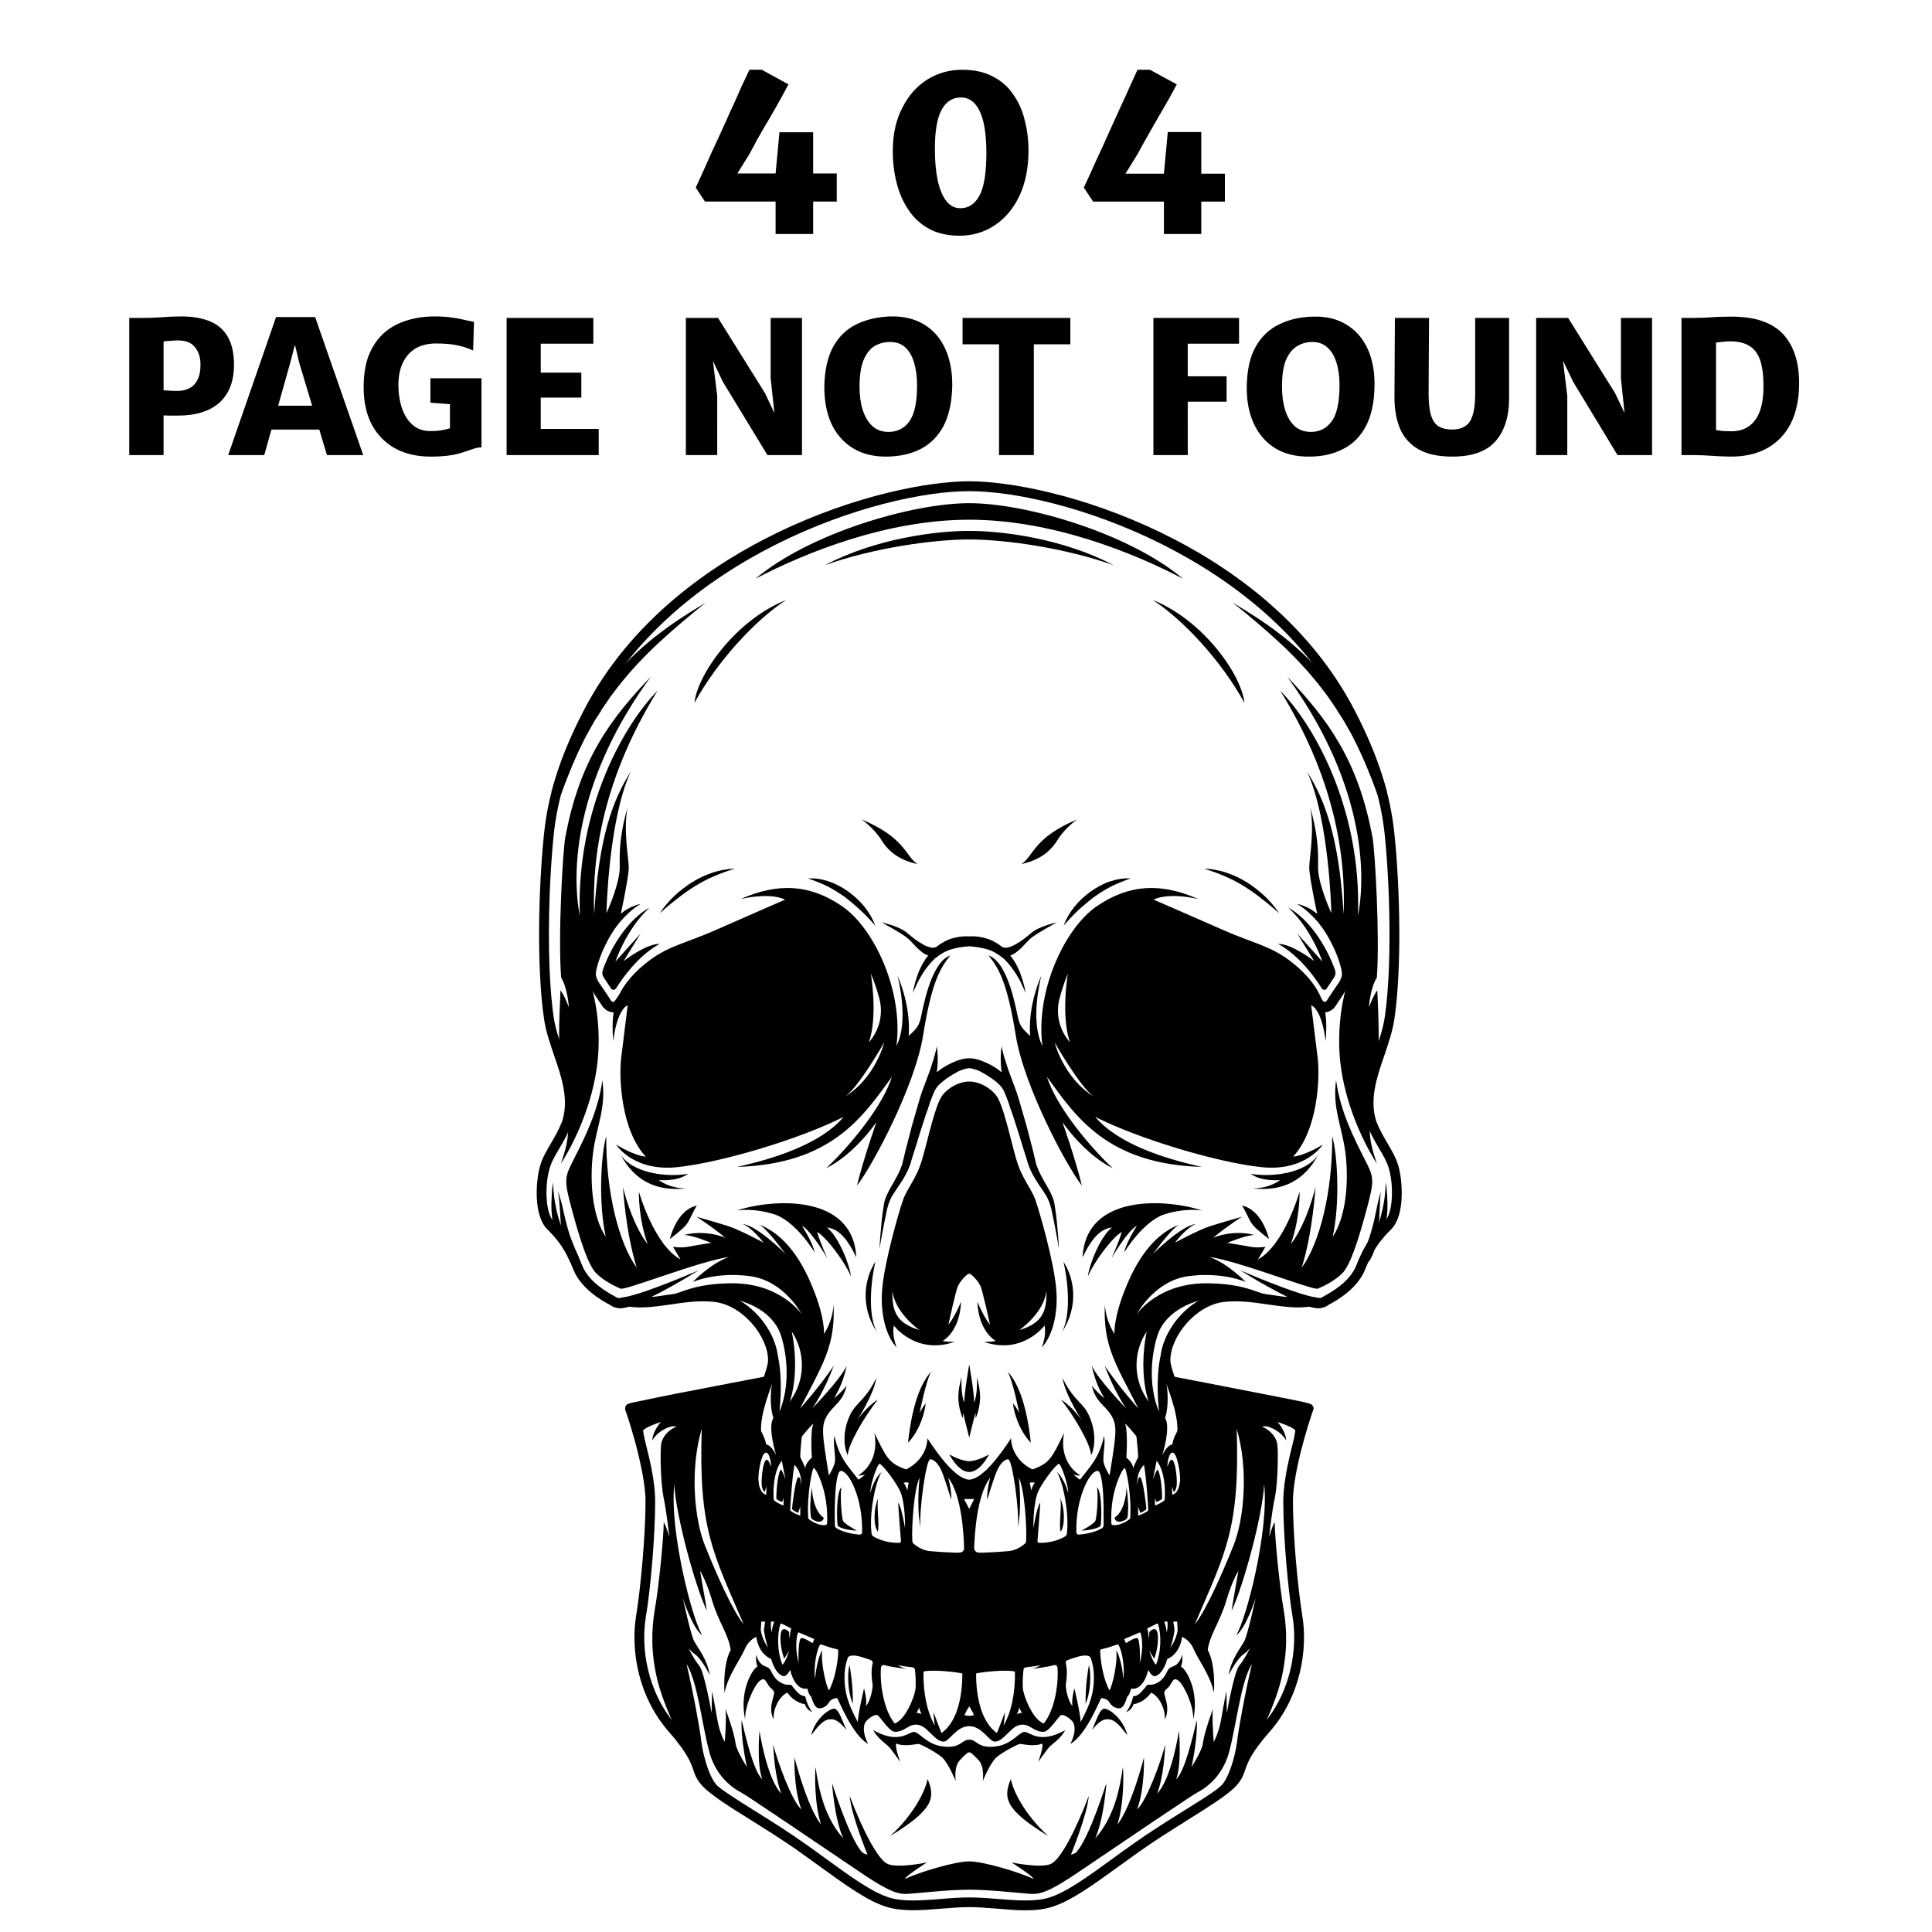 <svg version="1.2" xmlns="http://www.w3.org/2000/svg" viewBox="0 0 900 900" width="900" height="900">
	<title>1268-ai</title>
	<style>
		.s0 { fill: #ffffff } 
		.s1 { fill: #000000 } 
		.s2 { fill: #000000 } 
	</style>
	<g id="_Artboards_">
	</g>
	<g id="Layer 2">
		<path id="&lt;Path&gt;" class="s0" d="m900 900h-900v-900h900z"/>
	</g>
	<g id="Layer 1">
		<g id="&lt;Group&gt;">
			<g id="&lt;Group&gt;">
				<g id="&lt;Group&gt;">
					<path id="&lt;Path&gt;" class="s0" d="m604.4 753.3c2.2 13.5 0 35.2-14.9 52.2-15 16.9-9 18.5-15.9 25.5-7 6.9-27.1 17.5-44.5 29.9-17.3 12.3-29.4 22.1-39.8 25.3-10.3 3.1-25.4 0-37.8 0-12.4 0-27.5 3.1-37.8 0-10.4-3.2-22.5-13-39.8-25.3-12.7-9.1-26.9-17.2-36.3-23.6-3.5-2.3-6.3-4.5-8.2-6.3-6.4-6.4-1.8-8.3-12.7-21.8q0 0 0 0-1.4-1.7-3.2-3.7c-14.9-17-17.1-38.7-14.9-52.2 2.2-13.6 4.4-37.7 4.4-54 0-6.1-1.4-13.9-3.2-21.4-2.2-9.4-5.1-18.2-6.3-21.8 0-0.4 33.8-7 70.2-13.9 42.2-8 87.8-16.6 87.8-16.6 0 0 158.3 29.7 158 30.5-2.2 6.4-9.5 29.4-9.5 43.2 0 16.3 2.2 40.4 4.4 54z"/>
				</g>
				<g id="&lt;Group&gt;">
					<path id="&lt;Path&gt;" class="s1" d="m451.5 752.3l-103.8-14.3 4.5 22.7c0 3.2 1.4 9.7 7 12.1 1.8 6 4.3 7.8 5.8 8 1.5 0.3 3.1-2.9 3.1-2.9 0 0 2 9.8 8 8.7 0.6 2.7 1.3 3.3 1.7 3.7 0.4 0.3 1.2 5.5 3.9 5.5 2.8-0.1 4.1-2.1 4.7-3.1 0.6-1 3-1.9 3.6-1.6 0.5 0.3 6.9 17.1 14.4 21.3-2.8-5.4-2.2-9.2-0.9-10.6 1.3-1.5 3.8-3.1 5-2.9 1.3 0.2 5.2 7.3 8.1 7.8 2.9 0.4 5.9-2 7.2-2.6 1.2-0.6 4.3-1.8 7.9 1.6 3.6 3.3 5.2 5.6 7.9 5.6 2.6 0 5.9-7.2 11.9-7.2 6 0 9.3 7.2 11.9 7.2 2.7 0 4.3-2.3 7.9-5.6 3.6-3.4 6.7-2.2 7.9-1.6 1.3 0.6 4.3 3 7.2 2.6 2.9-0.5 6.8-7.6 8.1-7.8 1.2-0.2 3.7 1.4 5 2.9 1.3 1.4 1.9 5.2-0.9 10.6 7.5-4.2 13.9-21 14.4-21.3 0.6-0.3 3 0.6 3.6 1.6 0.6 1 1.9 3 4.7 3.1 2.7 0 3.5-5.2 3.9-5.5 0.4-0.4 1.1-1 1.7-3.7 6 1.1 8-8.7 8-8.7 0 0 1.6 3.2 3.1 2.9 1.5-0.2 4-2 5.8-8 5.6-2.4 7-8.9 7-12.1l4.5-22.7z"/>
				</g>
				<g id="&lt;Group&gt;">
					<path id="&lt;Path&gt;" class="s1" d="m600 699.3c0-13.8 7.3-36.8 9.5-43.2 0-0.4-33.8-7-70.2-13.9l-4.4 4.9 13.7 100.5 1.2 12.2 0.5 2.6c0 0 3.7 1 5.8 5.9 2.1 4.9 7.8 12.2 9.4 20.3 0.7-12.8-2.1-18.8-2.9-19.9 0.9-7.1 5.6-12.9 8.6-22.9 3-10.1 5.7-14 5.7-14 0 0-2.7 15.1-3.2 18.6 5.4-11.2 14.5-44.5 15.2-59 2.3 21.8-8.5 63.7-13.1 70.4 4.6-3.1 9.1-17.3 9.1-17.3 0 0-3.6 16.9-5.3 20.1-1.7 3.1-6.2 8.6-7.2 15.7 2.3-4.8 5.4-8.8 6.9-9.7 1.4-0.9 2.9-2.7 3-2.9-0.1 0.3-2.7 5.5-5 8.2-2.4 2.8-5.8 22.1-5.8 22.1l-0.2-10.2c0 0-1.3 6.3-2.4 12.9-1.1 6.7-3.5 10.7-3.5 10.7 0 0-1-12-0.3-15.5-3.1 8.5-4.3 13-4.8 16.5-0.6 3.6-5.2 10.7-5.2 10.7 0 0 3-14.1 2.4-21.8-1.8 7.5-5.4 23.5-9.6 27.6 2.7-7.3 1.3-22.6 1.3-22.6 0 0-3.4 22.5-10.2 29.2 2.9-7 3.7-19.2 3.8-22.8-2 8-8.6 26.1-13.1 30.2 3.7-9.9 3.2-24.2 3.2-24.2 0 0-5.7 22.7-12.4 31.3 3-9 3-22.7 2.6-26.9-1.5 10.5-4.1 23.3-12.9 33.3 4.2-9.6 5.2-25.8 5.2-25.8 0 0-7.8 25.1-13.8 32-0.9 1.1-2.7 1.3-2.7 1.3 0 0 7.6-18.4 8.3-27.3-6.2 16.3-12.9 29-17.3 31.5-4.4 2.5-18.7-0.5-18.7-0.5 0 0 9.1 5.7 10.4 7.7-7.5-3.4-23.6-8.2-30.1-8.2-6.5 0-22.6 4.8-30.1 8.2 1.3-2 10.4-7.7 10.4-7.7 0 0-14.3 3-18.7 0.5-4.4-2.5-11.1-15.2-17.3-31.5 0.7 8.9 8.3 27.3 8.3 27.3 0 0-1.8-0.2-2.7-1.3-6-6.9-13.8-32-13.8-32 0 0 1 16.2 5.2 25.8-8.8-10-11.4-22.8-12.9-33.3-0.4 4.2-0.4 17.9 2.6 26.9-6.7-8.6-12.4-31.3-12.4-31.3 0 0-0.5 14.3 3.2 24.2-4.5-4.1-11.1-22.2-13.1-30.2 0.1 3.6 0.9 15.8 3.8 22.8-6.8-6.7-10.2-29.2-10.2-29.2 0 0-1.4 15.3 1.3 22.6-4.2-4.1-7.8-20.1-9.6-27.6-0.6 7.7 2.4 21.8 2.4 21.8 0 0-4.6-7.1-5.2-10.7-0.5-3.5-1.7-8-4.8-16.5 0.7 3.5-0.3 15.5-0.3 15.5 0 0-2.4-4-3.5-10.7-1.1-6.6-2.4-12.9-2.4-12.9l-0.2 10.2c0 0-3.4-19.3-5.8-22.1-2.3-2.7-4.9-7.9-5-8.2 0.1 0.2 1.6 2 3 2.9 1.5 0.9 4.6 4.9 6.9 9.7-1-7.1-5.5-12.6-7.2-15.7-1.7-3.2-5.3-20.1-5.3-20.1 0 0 4.5 14.2 9.1 17.3-4.6-6.7-15.4-48.6-13.1-70.4 0.7 14.5 9.8 47.8 15.2 59-0.5-3.5-3.2-18.6-3.2-18.6 0 0 2.7 3.9 5.7 14 3 10 7.7 15.8 8.6 22.9-0.8 1.1-3.6 7.1-2.9 19.9 1.6-8.1 7.3-15.4 9.4-20.3 2.1-4.9 5.8-5.9 5.8-5.9l0.5-2.6 1.2-12.2 13.7-100.5-4.4-4.9c-36.4 6.9-70.2 13.5-70.2 13.9 2.2 6.4 9.5 29.4 9.5 43.2 0 16.3-2.2 40.4-4.4 54-2.2 13.5 0 35.2 14.9 52.2 15 16.9 9 18.5 15.9 25.5 7 6.9 27.1 17.5 44.5 29.9 17.3 12.3 29.4 22.1 39.8 25.3 10.3 3.1 25.4 0 37.8 0 12.4 0 27.5 3.1 37.8 0 10.4-3.2 22.5-13 39.8-25.3 17.4-12.4 37.5-23 44.5-29.9 6.9-7 0.9-8.6 15.9-25.5 14.9-17 17.1-38.7 14.9-52.2-2.2-13.6-4.4-37.7-4.4-54z"/>
				</g>
				<g id="&lt;Group&gt;">
					<path id="&lt;Path&gt;" class="s0" d="m586.3 809.2q1.4-1.7 3.2-3.7c14.9-17 17.1-38.7 14.9-52.2-2.2-13.6-4.4-37.7-4.4-54 0-6.1 1.4-13.9 3.2-21.4-0.8-1.9-1.3-3.1-1.3-3.1 0 0 1.5-7.7 1.5-8.3 0-0.7-2.9-2.3-8.3-4.1 1.7 1.8 4.1 5.8 4 8.7-1.7-3.9-8.5-7.6-11.2-6.5 3.6 1.4 6.6 4.7 7.1 8.1 0.5 3.3 0.3 17.9-1.1 24.8-1.5 6.9-2.7 18.5-2.7 18.5 0 0 1.2-4.4 2.6-7 0 7 2.3 30.3 4.1 40.4 1.7 10.1 1.9 20-1 32.7-3 12.4-10.3 26.6-10.6 27.1z"/>
				</g>
				<g id="&lt;Group&gt;">
					<path id="&lt;Path&gt;" class="s1" d="m470.9 828.7c-3.8 9-2.5 14.4 17.4 26.6-11.8-10.8-16.7-22.2-17.4-26.6z"/>
				</g>
				<g id="&lt;Group&gt;">
					<path id="&lt;Path&gt;" class="s1" d="m508.7 806c1.9-4.5 3.5-9.4 5.4-10 1.8-0.5 8.9 3.9 11.1 12.4-4.6-6-6.5-7.7-9.9-7.5-3.3 0.3-6.6 5.1-6.6 5.1z"/>
				</g>
				<g id="&lt;Group&gt;">
					<path id="&lt;Path&gt;" class="s1" d="m550.7 770.8c-0.8 3.1-2.3 4.6-3.6 5.2-1.3 0.6-2.4 0.7-3.2 2.3-0.8 1.5-1.7 3.6-3.8 5-2 1.4-3.7 1.7-5.6 1.5-3.3 4.2-4.4 5.2-6.6 5.4-0.7 3.2-2.3 6.4-3.4 7.4 3-1.1 3.5-3.7 3.5-3.7 0 0 4.8-0.5 8.2-5.4 3.7 1.5 6.8 7.7 6.4 12.5 2.9-5.5-0.6-11.1-0.2-12.7 0.4-1.5 1.7-1.5 2.9-3.7 1.3-2.1 1.8-3.3 4-1.4 2.1 1.8 6.7 10.8 6.6 17.8 2.8-13.3-3.3-23.4-5.8-24.7 1.1-2.2 0.6-5.5 0.6-5.5z"/>
				</g>
				<g id="&lt;Group&gt;">
					<path id="&lt;Path&gt;" class="s0" d="m576.1 665.6c5.5 18.4 3.6 41.7-1.5 54.4-5.1 12.7-12.8 30.3-18 36.6 14.4-33.6 21-44.3 19.5-91z"/>
				</g>
				<g id="&lt;Group&gt;">
					<path id="&lt;Path&gt;" class="s0" d="m472.5 778.6c-4.5-0.9-14.8 0.3-17.5 0.9-0.2 0-0.3 0.2-0.3 0.3 0 7.9 1.4 21.6 9.7 27.5 2.3-5.6 3.7-9.7 3.7-9.7 0 0-0.2 5.2-0.7 6.4 3.7-6.1 5.6-15.6 5.4-25.1 0-0.1-0.1-0.2-0.3-0.3z"/>
				</g>
				<g id="&lt;Group&gt;">
					<path id="&lt;Path&gt;" class="s0" d="m492.6 776.8c0.6 6.1-0.8 19.2-6.4 26.1-5.3-2.1-9-12.3-9.6-15.6-0.4-2.5-0.1-7.4 0.2-9.5 0-0.6 0.5-1 1.1-1.1 1.8-0.2 5.6-0.6 7-1.1-1.8 1.3-4.3 1.8-4.3 1.8 0 0 7-0.7 10.3-1.7 0.8-0.3 1.6 0.3 1.7 1.1z"/>
				</g>
				<g id="&lt;Group&gt;">
					<path id="&lt;Path&gt;" class="s0" d="m474.8 795.3c0 1.2-1.1 3.2-1.1 3.2 0 0 1.3-0.6 2.4-0.6-0.8-1-1.3-2.6-1.3-2.6z"/>
				</g>
				<g id="&lt;Group&gt;">
					<path id="&lt;Path&gt;" class="s0" d="m497.2 773.4c-0.6 0.3-0.9 0.9-0.7 1.5 0.9 3.5 0.3 8.3 0 9.8-0.2 1.7 1.1 8 3.1 10-0.6-3 0.9-8.2 0.9-8.2 0 0 2.9 12.2 2.9 15.7 3.2-6 5.7-11.4 6.1-18.1 0.5-6.8-1.1-10.8-1.4-11.7-0.2-1-2.1-1.9-6.8-0.4-2.1 0.6-3.3 1.1-4.1 1.4z"/>
				</g>
				<g id="&lt;Group&gt;">
					<path id="&lt;Path&gt;" class="s1" d="m507.3 775.6c1.1 4.4 0.7 13.1-1.6 18.1-0.1-8.6 1.2-16.3 1.6-18.1z"/>
				</g>
				<g id="&lt;Group&gt;">
					<path id="&lt;Path&gt;" class="s0" d="m521.1 766.3c2.4 4.7 2.7 12.8 2.2 15.8-0.5-6.4-2.1-11.4-3.3-13.4 0.7 6.1-1.7 16-3.1 18.8-2.6-4.3-4.3-13-4.4-18.5 0-0.3 0.2-0.6 0.5-0.7 2.9-0.6 6.1-1.8 7.3-2.2 0.3-0.1 0.6 0 0.8 0.2z"/>
				</g>
				<g id="&lt;Group&gt;">
					<path id="&lt;Path&gt;" class="s0" d="m523.8 763.8l0.5 1.3c0.1 0.2 0.3 0.3 0.5 0.2 1-0.7 3.9-2.5 5-2.2 1.3 0.4 1.4 9.9 1.1 11.8 1.7-6 1.3-11.8 0.4-14.2 0-0.2-0.3-0.3-0.5-0.2l-6.8 2.9c-0.2 0-0.3 0.2-0.2 0.4z"/>
				</g>
				<g id="&lt;Group&gt;">
					<path id="&lt;Path&gt;" class="s0" d="m539.5 756.7c1.5 4.6 1.5 12.8-1 18.8-1.7-1.7-3.1-6.5-3.1-6.5l2.3 3.7c0 0 1.5-3.9 1.7-8.4 0.2-4.6-0.8-5.3-1.6-5.4-0.9-0.1-2.3 1.1-2.4 1.4-0.1 0.3 0.1 1.8-0.3 2.8 0-2-0.4-3.4-0.6-4.1-0.1-0.2 0-0.5 0.3-0.6l4-2c0.3-0.2 0.6 0 0.7 0.3z"/>
				</g>
				<g id="&lt;Group&gt;">
					<path id="&lt;Path&gt;" class="s0" d="m545.1 767.7c2.5-3.3 3.5-7.5 3.5-8.5 0-0.8-0.3-5.5-0.7-7.8 0-0.3-0.3-0.4-0.5-0.2-1.6 1.4-4.2 2.8-5 3.3-0.2 0.1-0.2 0.2-0.2 0.4 0.3 0.8 1.2 3.5 1.3 5.6 0.7-2.8 0.3-5.2 0.3-5.2l2-1.5c0.2-0.2 0.4-0.1 0.5 0.2 0.2 1.2 0.9 4.6 0.8 5.6-0.1 1.3-1.2 6.7-2 8.1z"/>
				</g>
				<g id="&lt;Group&gt;">
					<path id="&lt;Path&gt;" class="s0" d="m572.5 816.4c-3.6 12.9-13 17.7-15.1 18.8-2.1 1.1-34.5 23-52.5 35.2-17.9 12.3-20.9 12.2-26.7 11.7-5.9-0.5-17.8-1.8-26.7-1.8-8.9 0-20.8 1.3-26.7 1.8-5.8 0.5-8.8 0.6-26.7-11.7-18-12.2-50.4-34.1-52.5-35.2-2.1-1.1-11.5-5.9-15.1-18.8-3.5-12.8-5.4-32.7-10.7-41.3 3.2 13.6 6.2 30 6.9 36.1 0.7 6 3.9 18.3 8.3 21.4 0.9 0.6 1.7 2.3 2.6 4.7 9.4 6.4 23.6 14.5 36.3 23.6 17.3 12.3 29.4 22.1 39.8 25.3 10.3 3.1 25.4 0 37.8 0 12.4 0 27.5 3.1 37.8 0 10.4-3.2 22.5-13 39.8-25.3 12.7-9.1 26.9-17.2 36.3-23.6 0.9-2.4 1.7-4.1 2.6-4.7 4.4-3.1 7.6-15.4 8.3-21.4 0.7-6.1 3.7-22.5 6.9-36.1-5.3 8.6-7.2 28.5-10.7 41.3z"/>
				</g>
				<g id="&lt;Group&gt;">
					<path id="&lt;Path&gt;" class="s0" d="m316.7 809.2q-1.4-1.7-3.2-3.7c-14.9-17-17.1-38.7-14.9-52.2 2.2-13.6 4.4-37.7 4.4-54 0-6.1-1.4-13.9-3.2-21.4 0.8-1.9 1.3-3.1 1.3-3.1 0 0-1.5-7.7-1.5-8.3 0-0.7 2.9-2.3 8.3-4.1-1.7 1.8-4.1 5.8-4 8.7 1.7-3.9 8.5-7.6 11.2-6.5-3.6 1.4-6.6 4.7-7.1 8.1-0.5 3.3-0.3 17.9 1.1 24.8 1.5 6.9 2.7 18.5 2.7 18.5 0 0-1.2-4.4-2.6-7 0 7-2.3 30.3-4.1 40.4-1.7 10.1-1.9 20 1 32.7 3 12.4 10.3 26.6 10.6 27.1z"/>
				</g>
				<g id="&lt;Group&gt;">
					<path id="&lt;Compound Path&gt;" fill-rule="evenodd" class="s1" d="m477.6 889.9c-4.3 0-8.9-0.4-13.4-0.8-4.2-0.3-8.7-0.7-12.7-0.7-4 0-8.5 0.4-12.7 0.7-9.1 0.8-18.4 1.5-25.8-0.8-8.8-2.7-18.9-10-31.6-19.2q-4.2-3-8.9-6.4c-7.4-5.3-15.5-10.3-22.6-14.8-5-3.1-9.7-6-13.6-8.7-4-2.7-6.6-4.8-8.5-6.6-3.2-3.3-4-5.6-4.9-8.3-1-2.9-2.3-6.5-8-13.6v-0.1q-1.4-1.7-3.1-3.6c-15.1-17.1-17.9-39.2-15.5-54.1 2.1-12.9 4.4-37.1 4.4-53.6 0-5.2-1.1-12.2-3.1-20.8-2.2-9.3-5-18-6.3-21.6l-0.1-0.4v-0.4c0-1.9 1.6-2.3 3.3-2.7q1.5-0.3 4.4-0.9c3.5-0.8 8.8-1.8 15.6-3.2 11.6-2.2 28.1-5.4 48.8-9.4 41.7-7.9 87.3-16.4 87.8-16.5l0.4-0.1 0.4 0.1c0.4 0 39.8 7.4 78.8 14.8 22.9 4.4 41.2 7.9 54.3 10.5 25.8 5 25.8 5 26.5 6.2l0.5 1-0.3 1c-2.4 6.8-9.4 29.3-9.4 42.4 0 16.5 2.3 40.7 4.4 53.6 2.4 14.9-0.4 37-15.5 54.1-8.4 9.6-9.9 13.9-11.1 17.3-0.9 2.7-1.7 5-4.9 8.3-4.2 4.1-12.5 9.3-22.1 15.3-7.1 4.5-15.2 9.5-22.6 14.8q-4.7 3.4-8.9 6.4c-12.7 9.2-22.8 16.5-31.6 19.2-3.7 1.2-7.9 1.6-12.4 1.6zm-26.1-6c4.2 0 8.7 0.3 13.1 0.7 8.6 0.7 17.5 1.4 24-0.6 8.2-2.5 17.9-9.6 30.3-18.6q4.2-3.1 8.9-6.4c7.6-5.4 15.7-10.5 22.9-15 9.4-5.8 17.5-10.9 21.2-14.6 2.5-2.6 3.1-4.1 3.9-6.5 1.2-3.7 2.9-8.7 12-18.9 14-16 16.6-36.5 14.4-50.4-2.2-13-4.4-37.6-4.4-54.3 0-12.6 5.7-32.5 8.8-41.6-14.6-3.3-98.2-19.1-155.1-29.7-4.7 0.8-47.8 8.9-87.4 16.4-46.6 8.9-62.6 12.2-67.7 13.3 1.5 4.4 3.8 11.8 5.6 19.7 2.2 9 3.2 16.4 3.2 21.9 0 16.7-2.2 41.3-4.4 54.3-2.2 13.9 0.4 34.4 14.4 50.4q1.7 1.9 3.2 3.6v0.2c6.3 7.7 7.8 12 8.8 15.1 0.8 2.4 1.4 3.9 3.9 6.5 1.6 1.6 4.1 3.5 7.8 6 3.8 2.6 8.4 5.5 13.4 8.6 7.2 4.5 15.3 9.6 22.9 15q4.7 3.3 8.9 6.4c12.4 9 22.1 16.1 30.3 18.6 6.5 2 15.4 1.3 24 0.6 4.4-0.4 8.9-0.7 13.1-0.7z"/>
				</g>
				<g id="&lt;Group&gt;">
					<path id="&lt;Path&gt;" class="s1" d="m432.1 828.7c3.8 9 2.5 14.4-17.4 26.6 11.8-10.8 16.7-22.2 17.4-26.6z"/>
				</g>
				<g id="&lt;Group&gt;">
					<path id="&lt;Path&gt;" class="s1" d="m477.2 806.8c-2.5 0.1-5.7 5.6-12.9 6.7-9 1.3-9-3.1-12.8-3.1-3.8 0-3.8 4.4-12.8 3.1-7.2-1.1-10.4-6.6-12.9-6.7-2.5-0.2-6.7 6-19-0.8 2.3 4.3 6.4 6.5 7.9 8.4 1.5 1.9 4.7 6.4 4.7 6.4 0 0-2.6-6.6-1.9-8.6 3.7 1.7 9.6 0.1 10.4 0.2 0.8 0 7.8 3.6 10.9 6.2 3 2.7 6.4 11.1 6.4 11.1 0 0-1-6.6 1.9-9.7 2.9-3.1 3.8-3.7 4.4-3.7 0.6 0 1.5 0.6 4.4 3.7 2.9 3.1 1.9 9.7 1.9 9.7 0 0 3.4-8.4 6.4-11.1 3.1-2.6 10.1-6.2 10.9-6.2 0.8-0.1 6.7 1.5 10.4-0.2 0.7 2-1.9 8.6-1.9 8.6 0 0 3.2-4.5 4.7-6.4 1.5-1.9 5.6-4.1 7.9-8.4-12.3 6.8-16.5 0.6-19 0.8z"/>
				</g>
				<g id="&lt;Group&gt;">
					<path id="&lt;Path&gt;" class="s1" d="m394.3 806c-1.9-4.5-3.5-9.4-5.4-10-1.8-0.5-8.9 3.9-11.1 12.4 4.6-6 6.5-7.7 9.9-7.5 3.3 0.3 6.6 5.1 6.6 5.1z"/>
				</g>
				<g id="&lt;Group&gt;">
					<path id="&lt;Path&gt;" class="s1" d="m352.3 770.8c0.8 3.1 2.3 4.6 3.6 5.2 1.3 0.6 2.4 0.7 3.2 2.3 0.8 1.5 1.7 3.6 3.8 5 2 1.4 3.7 1.7 5.6 1.5 3.3 4.2 4.4 5.2 6.6 5.4 0.7 3.2 2.3 6.4 3.4 7.4-3-1.1-3.5-3.7-3.5-3.7 0 0-4.8-0.5-8.2-5.4-3.7 1.5-6.8 7.7-6.4 12.5-2.9-5.5 0.6-11.1 0.2-12.7-0.4-1.5-1.7-1.5-2.9-3.7-1.3-2.1-1.8-3.3-4-1.4-2.1 1.8-6.7 10.8-6.6 17.8-2.8-13.3 3.3-23.4 5.8-24.7-1.1-2.2-0.6-5.5-0.6-5.5z"/>
				</g>
				<g id="&lt;Group&gt;">
					<path id="&lt;Path&gt;" class="s0" d="m326.9 665.6c-5.5 18.4-3.6 41.7 1.5 54.4 5.1 12.7 12.8 30.3 18 36.6-14.4-33.6-21-44.3-19.5-91z"/>
				</g>
				<g id="&lt;Group&gt;">
					<path id="&lt;Path&gt;" class="s0" d="m451.5 794.9c0 0-1.6 2.4-2.2 4.1 0 0 1.3 0.3 2.2 0.3 0.9 0 2.2-0.3 2.2-0.3-0.6-1.7-2.2-4.1-2.2-4.1z"/>
				</g>
				<g id="&lt;Group&gt;">
					<path id="&lt;Path&gt;" class="s0" d="m430.5 778.6c4.5-0.9 14.8 0.3 17.5 0.9 0.2 0 0.3 0.2 0.3 0.3 0 7.9-1.4 21.6-9.7 27.5-2.3-5.6-3.7-9.7-3.7-9.7 0 0 0.2 5.2 0.7 6.4-3.7-6.1-5.6-15.6-5.4-25.1 0-0.1 0.1-0.2 0.3-0.3z"/>
				</g>
				<g id="&lt;Group&gt;">
					<path id="&lt;Path&gt;" class="s0" d="m410.4 776.8c-0.6 6.1 0.8 19.2 6.4 26.1 5.3-2.1 9-12.3 9.6-15.6 0.4-2.5 0.1-7.4-0.2-9.5 0-0.6-0.5-1-1.1-1.1-1.8-0.2-5.6-0.6-7-1.1 1.8 1.3 4.3 1.8 4.3 1.8 0 0-7-0.7-10.3-1.7-0.8-0.3-1.6 0.3-1.7 1.1z"/>
				</g>
				<g id="&lt;Group&gt;">
					<path id="&lt;Path&gt;" class="s0" d="m428.2 795.3c0 1.2 1.1 3.2 1.1 3.2 0 0-1.3-0.6-2.4-0.6 0.8-1 1.3-2.6 1.3-2.6z"/>
				</g>
				<g id="&lt;Group&gt;">
					<path id="&lt;Path&gt;" class="s0" d="m405.8 773.4c0.6 0.3 0.9 0.9 0.7 1.5-0.9 3.5-0.3 8.3 0 9.8 0.2 1.7-1.1 8-3.1 10 0.6-3-0.9-8.2-0.9-8.2 0 0-2.9 12.2-2.9 15.7-3.2-6-5.7-11.4-6.1-18.1-0.5-6.8 1.1-10.8 1.4-11.7 0.2-1 2.1-1.9 6.8-0.4 2.1 0.6 3.3 1.1 4.1 1.4z"/>
				</g>
				<g id="&lt;Group&gt;">
					<path id="&lt;Path&gt;" class="s1" d="m395.7 775.6c-1.1 4.4-0.7 13.1 1.6 18.1 0.1-8.6-1.2-16.3-1.6-18.1z"/>
				</g>
				<g id="&lt;Group&gt;">
					<path id="&lt;Path&gt;" class="s0" d="m381.9 766.3c-2.4 4.7-2.7 12.8-2.2 15.8 0.5-6.4 2.1-11.4 3.3-13.4-0.7 6.1 1.7 16 3.1 18.8 2.6-4.3 4.3-13 4.4-18.5 0-0.3-0.2-0.6-0.5-0.7-2.9-0.6-6.1-1.8-7.3-2.2-0.3-0.1-0.6 0-0.8 0.2z"/>
				</g>
				<g id="&lt;Group&gt;">
					<path id="&lt;Path&gt;" class="s0" d="m379.2 763.8l-0.5 1.3c-0.1 0.2-0.3 0.3-0.5 0.2-1-0.7-3.9-2.5-5-2.2-1.3 0.4-1.4 9.9-1.1 11.8-1.7-6-1.3-11.8-0.4-14.2 0-0.2 0.3-0.3 0.5-0.2l6.8 2.9c0.2 0 0.3 0.2 0.2 0.4z"/>
				</g>
				<g id="&lt;Group&gt;">
					<path id="&lt;Path&gt;" class="s0" d="m363.5 756.7c-1.5 4.6-1.5 12.8 1 18.8 1.7-1.7 3.1-6.5 3.1-6.5l-2.3 3.7c0 0-1.5-3.9-1.7-8.4-0.2-4.6 0.8-5.3 1.6-5.4 0.9-0.1 2.3 1.1 2.4 1.4 0.1 0.3-0.1 1.8 0.3 2.8 0-2 0.4-3.4 0.6-4.1 0.1-0.2 0-0.5-0.3-0.6l-4-2c-0.3-0.2-0.6 0-0.7 0.3z"/>
				</g>
				<g id="&lt;Group&gt;">
					<path id="&lt;Path&gt;" class="s0" d="m357.9 767.7c-2.5-3.3-3.5-7.5-3.5-8.5 0-0.8 0.3-5.5 0.7-7.8 0-0.3 0.3-0.4 0.5-0.2 1.6 1.4 4.2 2.8 5 3.3 0.2 0.1 0.2 0.2 0.2 0.4-0.3 0.8-1.2 3.5-1.3 5.6-0.7-2.8-0.3-5.2-0.3-5.2l-2-1.5c-0.2-0.2-0.4-0.1-0.5 0.2-0.2 1.2-0.9 4.6-0.8 5.6 0.1 1.3 1.2 6.7 2 8.1z"/>
				</g>
			</g>
			<path id="Forma 1" class="s2" d="m348 702h204.2v53.4h-204.2z"/>
			<g id="&lt;Group&gt;">
				<g id="&lt;Group&gt;">
					<path id="&lt;Path&gt;" class="s0" d="m649.2 543.7c-2-6.8-6.9-11.9-10.2-20.6-5.4-16.7 9.5-37.4 8.3-49-1.1-11.7 1.5-76.2 0-85.2-1.4-8.9-9.8-34.9-20.4-56-28.9-57.6-72-74.1-95.8-86.8-11.3-3.3-22.3-7.5-33.5-10.9-13.8-4.3-25.9-8.1-39.7-9-7.1-0.4-11 0.4-18.8 1.6-7.2 1.2-14.5 2.3-21.7 3.9-6.4 1.4-12.5 3.7-18.8 5.3-3.4 0.9-6.8 1.5-10.1 2.2q-0.9 0.3-1.2 0.3-1.2 0.5-2.3 1c-1.7 0.7-3.4 1.5-5.1 2.4-1.4 0.7-2.8 1.1-4.2 1.2q-1.8 0.9-3.4 1.8c-23.7 12.7-67.1 29.1-96.2 87-10.6 21.1-19 47.1-20.4 56-1.5 9 1.1 73.5 0 85.2-1.2 11.6 13.7 32.3 8.3 49-3.3 8.7-8.2 13.8-10.2 20.6-2 6.8-2.8 21.7 2.8 27.3 5.5 5.6 8.9 10.2 12.5 19.3 3.6 9.2 14.1 14.5 16.9 16.1 2.8 1.6 6.8 0 6.8 0 12.6 1.9 25.7-3.9 40.4-2.1 14.8 1.8 26.9 17.7 26.9 29.3 0 7.9-12.3 27.4-6.2 41-2.8 8.5-5 16.3-0.1 22.9 4.9 6.5 22.9 13.6 29.9 16.1 7 2.5 29.9 11.9 67.8 12.1 37.9-0.2 60.8-9.6 67.8-12.1 7-2.5 25-9.6 29.9-16.1 4.9-6.6 2.7-14.4-0.1-22.9 6.1-13.6-6.2-33.1-6.2-41 0-11.6 12.1-27.5 26.9-29.3 14.7-1.8 27.8 4 40.4 2.1 0 0 4 1.6 6.8 0 2.8-1.6 13.3-6.9 16.9-16.1 3.6-9.1 7-13.7 12.5-19.3 5.6-5.6 4.8-20.5 2.8-27.3z"/>
				</g>
				<g id="&lt;Group&gt;">
					<path id="&lt;Path&gt;" class="s1" d="m635.4 539.4c-4.6-9.1-11.1-21.8-13-36.2-1.8 13 2.7 21.4 4.3 33.5 1.6 12.2 0.8 29.4-5.9 39.5 3.5-15.6 2.3-38-0.2-47 0.2 25.9-5.9 50.1-14.2 61.3 5.2-16.6 6.4-37.5 6.4-37.5 0 0-3.8 16.6-11.5 26.6 4.4-12.3 4.1-24.5 4.1-24.5 0 0-7 24.8-19.4 31.6l3.5-5.9c0 0-3.5 0.7-7.6-0.1-4-0.8-10.2-1.7-10.2-1.7 0 0 8.4-3.6 12.6-3.7-7.2-1.9-14.6-0.6-19.2 1.3 6.9-5.7 13.5-9.8 13.5-9.8 0 0-9.2 2.6-14.6 4.3-5.4 1.7-16.4 7.6-16.7 7.8 0.2-0.3 5.4-7 9.7-8.7-6.8 0.8-19.5 13.5-19.9 13.9 0.3-0.3 8.1-11.2 12.1-13.6-10.2 4-18.5 13.9-24.6 28.9-6.2 15-5.4 22-5.4 22 0 0-4.1-5.6-4.5-13.8-0.9 19.4 5.1 28 15.6 48.5 0 0-8.6-9.4-15.7-19.9 4.5 12 9.7 19.5 10 19.9-0.4-0.5-13.2-13.6-16-19.9 1.7 8.8 5.7 14.8 5.9 15.2-0.2-0.2-3.3-2.6-5.9-5.9 1.9 7.9 6.1 8.9 9.1 13.9 3 4.9 2.2 9.1-0.8 27.9 0 0-1.9-2.8-2.7-5.7-0.8-2.9 1-9.3 0.1-12.6-2.4 10.7-6.8 14.4-11.2 20.3-1-0.6-3.1-2.4-3.1-2.4 0 0 2.4 0.7 3.2 0.4-5.3-3.3-9.4-10.1-7.5-19.8-5.6 11.4-6.6 14.2-14.8 17-6.6-3.2-9.9-9.3-9.9-14.5-5.6 8.6-13.5 19-19.5 19.3-6-0.3-13.9-10.7-19.5-19.3 0 5.2-3.3 11.3-9.9 14.5-8.2-2.8-9.2-5.6-14.8-17 1.9 9.7-2.2 16.5-7.5 19.8 0.8 0.3 3.2-0.4 3.2-0.4 0 0-2.1 1.8-3.1 2.4-4.4-5.9-8.8-9.6-11.2-20.3-0.9 3.3 0.9 9.7 0.1 12.6-0.8 2.9-2.7 5.7-2.7 5.7-3-18.8-3.8-23-0.8-27.9 3-5 7.2-6 9.1-13.9-2.6 3.3-5.7 5.7-5.9 5.9 0.2-0.4 4.2-6.4 5.9-15.2-2.8 6.3-15.6 19.4-16 19.9 0.3-0.4 5.5-7.9 10-19.9-7.1 10.5-15.7 19.9-15.7 19.9 10.5-20.5 16.5-29.1 15.6-48.5-0.4 8.2-4.5 13.8-4.5 13.8 0 0 0.8-7-5.4-22-6.1-15-14.4-24.9-24.6-28.9 4 2.4 11.8 13.3 12.1 13.6-0.4-0.4-13.1-13.1-19.9-13.9 4.3 1.7 9.5 8.4 9.7 8.7-0.3-0.2-11.3-6.1-16.7-7.8-5.4-1.7-14.6-4.3-14.6-4.3 0 0 6.6 4.1 13.5 9.8-4.6-1.9-12-3.2-19.2-1.3 4.2 0.1 12.6 3.7 12.6 3.7 0 0-6.2 0.9-10.2 1.7-4.1 0.8-7.6 0.1-7.6 0.1l3.5 5.9c-12.4-6.8-19.4-31.6-19.4-31.6 0 0-0.3 12.2 4.1 24.5-7.7-10-11.5-26.6-11.5-26.6 0 0 1.2 20.9 6.4 37.5-8.3-11.2-14.4-35.4-14.2-61.3-2.5 9-3.7 31.4-0.2 47-6.7-10.1-7.5-27.3-5.9-39.5 1.6-12.1 6.1-20.5 4.3-33.5-1.9 14.4-8.4 27.1-13 36.2-4.6 9.1-5.1 9.6-1.2 24.1 3.9 14.4 7.5 25.5 11.1 29.4 3.6 3.8 9.4 6.5 11.6 7.4 2.3 0.9 35.7-12.5 50.5-14.8-8.8 3.2-16.9 11.7-16.9 11.7 0 0 10.9-4.9 26.8-2.7 15.6 2.1 23.8 17.3 24 17.8-0.3-0.5-10.2-14.8-33.2-14.5-23.3 0.3-24.7 7.9-38.2 6.3l-5.5 0.9-3.8 1.4c12.6 1.9 25.7-3.9 40.4-2.1 14.8 1.8 26.9 17.7 26.9 29.3 0 7.9-12.3 27.4-6.2 41-2.8 8.5-5 16.3-0.1 22.9 4.9 6.5 22.9 13.6 29.9 16.1 7 2.5 29.9 11.9 67.8 12.1 37.9-0.2 60.8-9.6 67.8-12.1 7-2.5 25-9.6 29.9-16.1 4.9-6.6 2.7-14.4-0.1-22.9 6.1-13.6-6.2-33.1-6.2-41 0-11.6 12.1-27.5 26.9-29.3 14.7-1.8 27.8 4 40.4 2.1l-3.8-1.4-5.5-0.9c-13.5 1.6-14.9-6-38.2-6.3-23-0.3-32.9 14-33.2 14.5 0.2-0.5 8.4-15.7 24-17.8 15.9-2.2 26.8 2.7 26.8 2.7 0 0-8.1-8.5-16.9-11.7 14.8 2.3 48.2 15.7 50.5 14.8 2.2-0.9 8-3.6 11.6-7.4 3.6-3.9 7.2-15 11.1-29.4 3.9-14.5 3.4-15-1.2-24.1z"/>
				</g>
				<g id="&lt;Group&gt;">
					<g id="&lt;Group&gt;">
						<path id="&lt;Path&gt;" class="s0" d="m360.3 641.2c-2.3 9.2-0.9 17.3 0 19.3-2.9 4.3 1.3 17.5 1.3 17.5 0 0-2.1-4.8-4.7-5.1-0.3-2.9-3.3-7.9-3.3-7.9 0 0 0.9-12.6 2.6-17.4 1.6-4.8 4.1-6.4 4.1-6.4z"/>
					</g>
					<g id="&lt;Group&gt;">
						<path id="&lt;Path&gt;" class="s0" d="m340.2 604.8c16.6 3.3 21.5 12.3 22.9 15.4 1.4 3.1 6.8 20.9 0 37.4 1.2-11 0.8-24.4-2.4-30.7-3.2-6.3-20.5-22.1-20.5-22.1z"/>
					</g>
					<g id="&lt;Group&gt;">
						<path id="&lt;Path&gt;" class="s0" d="m368.8 620.2q0.1 0.1 0.1 0.2c6 9.1 6.2 20.9 0.6 30.1q-0.8 1.3-1.6 2.5c3.7-11.3 2.6-25.1 0.9-32.8z"/>
					</g>
					<g id="&lt;Group&gt;">
						<path id="&lt;Path&gt;" class="s0" d="m379 663.1c-1.7 2.8-0.8 16-0.8 16 0 0-2.4 1.5-3.2 4.8-0.4-1.9-2.1-4.5-2.2-5.3-0.1-0.6 0.4-6.5 0.6-8.6q0.1-0.8 0.6-1.4c1.1-1.3 3.6-4.4 5-5.5z"/>
					</g>
					<g id="&lt;Group&gt;">
						<path id="&lt;Path&gt;" class="s0" d="m359.2 683.3c-0.1-3.4-1-6.4-2.2-6.6-1.2-0.2-2.3 2.1-3 5.7-0.7 3.6-1.5 9.3 0.7 12.4 0.7 0.9 2.2 1.6 2.2 1.6l0.2-4-0.9 2.6c0 0-1.6-0.8-1.4-5.1 0.1-4.2 1-9.2 2.1-9.8 1.1-0.5 1.6 1.6 2.3 3.2z"/>
					</g>
					<g id="&lt;Group&gt;">
						<path id="&lt;Path&gt;" class="s0" d="m365.9 689.1l-1.7-8.6c0 0-4.5 4.5-3.8 17.9 0.1 0.3 0.2 0.6 0.4 0.7 2.4 1.8 4.2 2.2 4.2 2.2v-3.5c0 0-0.5 1.8-0.7 1.8-0.3 0.1-2.5-1-2.6-1.4-0.2-0.4 0.2-10.7 1.9-13.4 0.1-0.2 0.3-0.2 0.4-0.1 0.7 1.1 1.9 4.4 1.9 4.4z"/>
					</g>
					<g id="&lt;Group&gt;">
						<path id="&lt;Path&gt;" class="s0" d="m370.1 682.4c-1.1 5.4-2 20.1-2 21 0 0.8 4 2.5 4.7 2.6v-4.1l-1 2.9c0 0-2.7-1.2-2.8-1.9-0.1-0.8 1.5-13.5 2.7-14.6 1.3-1.2 1.5 3.7 1.5 3.7 0 0 0.7-5.9-3.1-9.6z"/>
					</g>
					<g id="&lt;Group&gt;">
						<path id="&lt;Path&gt;" class="s0" d="m379 683.9c-0.6 0.2-3.2 12.4-2.5 23.2 0 0.2 0.1 0.4 0.3 0.6 2.5 1.9 5.5 3.1 7.9 2.7 0.3-0.1 0.6-0.4 0.6-0.8 0.2-4.1-0.1-9.6-1.4-14.7-1.3-5.4-4-11.2-4.9-11z"/>
					</g>
					<g id="&lt;Group&gt;">
						<path id="&lt;Path&gt;" class="s1" d="m378.2 692.8c0.2 4.7 1.4 11.4 5.5 14.2 0 1.3-1.4 2.5-3.8 1.5-2.4-0.9-2.2-1.4-2.4-4.8-0.3-3.4 0.7-10.9 0.7-10.9z"/>
					</g>
					<g id="&lt;Group&gt;">
						<path id="&lt;Path&gt;" class="s0" d="m391.7 685.2c-2.1 0-2.7 10.6-2.8 16.1-0.1 4.1 0 7.6 0 9.2 0 0.6 0.3 1.2 0.9 1.5 1.4 0.8 4.8 2.4 10.6 2.9 0.7 0 1.2-0.5 1.2-1.1 0.4-15.6-6.1-28.6-9.9-28.6z"/>
					</g>
					<g id="&lt;Group&gt;">
						<path id="&lt;Path&gt;" class="s1" d="m391.9 692.8c-0.6 6 0.3 14.4 0.8 15.6 0.5 1.3 4.9 3.8 6.5 4.6-4.3-0.1-8.4-1.3-8.9-2.3-0.5-1.1-0.9-15.1 1.6-17.9z"/>
					</g>
					<g id="&lt;Group&gt;">
						<path id="&lt;Path&gt;" class="s0" d="m405.4 695.5c0-4.4 3.4-13.5 4.3-13.6 0.9-0.1 6.5 6.7 9.4 12.3 2.8 5.6 2.5 17.7 2.5 17.7 0 0-1.6-10-3.2-11.9 0.4 7 1.1 15.1 1.3 17.8 0.1 0.5-0.3 0.9-0.8 0.9-2.1 0.1-7.5-0.2-12.1-3-0.5-0.3-0.8-0.9-0.8-1.4-1.2-9.7 2-24.6 4.7-28.6-3.6 3-5.3 9.8-5.3 9.8z"/>
					</g>
					<g id="&lt;Group&gt;">
						<path id="&lt;Path&gt;" class="s1" d="m409.2 697.6c-2.4 5.3-2.3 13.3-0.3 15.9 1-2.8-0.8-13.3 0.3-15.9z"/>
					</g>
					<g id="&lt;Group&gt;">
						<path id="&lt;Path&gt;" class="s0" d="m420.9 690.8c0 0 1.2-0.6 2.4 0 0 0-0.6 2.5-0.6 3.5 0 0-1.1-3.1-1.8-3.5z"/>
					</g>
					<g id="&lt;Group&gt;">
						<path id="&lt;Path&gt;" class="s0" d="m428.4 688.4c-2.7 5.2-3.8 23.3-3.4 29.4 0 0.6 0.3 1.2 0.8 1.5 3.2 2.7 6.3 3.4 12.4 4.3 4.2 0.6 7.5 0.1 9.3-0.4 1-0.2 1.7-1.1 1.6-2.1-0.1-5.7-1.1-24.9-7.4-32.7 1.8 6.5 1.4 10.2 1.4 10.2 0 0-3.1-10.3-4.5-13.4-1.3-3.1-3.5-5.5-5.3-5.4-1.9 0.2-5.2 23.6-4.5 31.7-2-10.6-0.4-23.1-0.4-23.1z"/>
					</g>
					<g id="&lt;Group&gt;">
						<path id="&lt;Path&gt;" class="s0" d="m542.7 641.2c2.3 9.2 0.9 17.3 0 19.3 2.9 4.3-1.3 17.5-1.3 17.5 0 0 2.1-4.8 4.7-5.1 0.3-2.9 3.2-7.9 3.2-7.9 0 0-0.8-12.6-2.5-17.4-1.6-4.8-4.1-6.4-4.1-6.4z"/>
					</g>
					<g id="&lt;Group&gt;">
						<path id="&lt;Path&gt;" class="s0" d="m562.8 604.8c-16.6 3.3-21.5 12.3-22.9 15.4-1.4 3.1-6.8 20.9 0 37.4-1.2-11-0.8-24.4 2.4-30.7 3.2-6.3 20.5-22.1 20.5-22.1z"/>
					</g>
					<g id="&lt;Group&gt;">
						<path id="&lt;Path&gt;" class="s0" d="m534.2 620.2q-0.1 0.1-0.1 0.2c-6 9.1-6.2 20.9-0.6 30.1q0.8 1.3 1.6 2.5c-3.7-11.3-2.6-25.1-0.9-32.8z"/>
					</g>
					<g id="&lt;Group&gt;">
						<path id="&lt;Path&gt;" class="s0" d="m524 663.1c1.6 2.8 0.7 16 0.7 16 0 0 2.5 1.5 3.3 4.8 0.4-1.9 2.1-4.5 2.2-5.3 0.1-0.6-0.5-6.5-0.7-8.6q0-0.8-0.5-1.4c-1.1-1.3-3.6-4.4-5-5.5z"/>
					</g>
					<g id="&lt;Group&gt;">
						<path id="&lt;Path&gt;" class="s0" d="m543.8 683.3c0.1-3.4 1-6.4 2.2-6.6 1.2-0.2 2.3 2.1 3 5.7 0.7 3.6 1.5 9.3-0.7 12.4-0.7 0.9-2.2 1.6-2.2 1.6l-0.2-4 0.9 2.6c0 0 1.6-0.8 1.4-5.1-0.1-4.2-1-9.2-2.1-9.8-1.1-0.5-1.6 1.6-2.3 3.2z"/>
					</g>
					<g id="&lt;Group&gt;">
						<path id="&lt;Path&gt;" class="s0" d="m537.1 689.1l1.7-8.6c0 0 4.5 4.5 3.8 17.9-0.1 0.3-0.2 0.6-0.4 0.7-2.4 1.8-4.2 2.2-4.2 2.2v-3.5c0 0 0.5 1.8 0.7 1.8 0.3 0.1 2.5-1 2.6-1.4 0.2-0.4-0.2-10.7-1.9-13.4-0.1-0.2-0.3-0.2-0.4-0.1-0.7 1.1-1.9 4.4-1.9 4.4z"/>
					</g>
					<g id="&lt;Group&gt;">
						<path id="&lt;Path&gt;" class="s0" d="m532.9 682.4c1.1 5.4 2 20.1 2 21 0 0.8-4 2.5-4.7 2.6v-4.1l1 2.9c0 0 2.7-1.2 2.8-1.9 0.1-0.8-1.5-13.5-2.7-14.6-1.3-1.2-1.5 3.7-1.5 3.7 0 0-0.7-5.9 3.1-9.6z"/>
					</g>
					<g id="&lt;Group&gt;">
						<path id="&lt;Path&gt;" class="s0" d="m524 683.9c0.6 0.2 3.2 12.4 2.5 23.2 0 0.2-0.1 0.4-0.3 0.6-2.5 1.9-5.6 3.1-7.9 2.7-0.4-0.1-0.6-0.4-0.6-0.8-0.2-4.1 0.1-9.6 1.4-14.7 1.3-5.4 4-11.2 4.9-11z"/>
					</g>
					<g id="&lt;Group&gt;">
						<path id="&lt;Path&gt;" class="s1" d="m524.8 692.8c-0.2 4.7-1.4 11.4-5.6 14.2 0.1 1.3 1.5 2.5 3.9 1.5 2.4-0.9 2.2-1.4 2.4-4.8 0.3-3.4-0.7-10.9-0.7-10.9z"/>
					</g>
					<g id="&lt;Group&gt;">
						<path id="&lt;Path&gt;" class="s0" d="m511.3 685.2c2.1 0 2.7 10.6 2.8 16.1 0 4.1 0 7.6 0 9.2 0 0.6-0.3 1.2-0.9 1.5-1.4 0.8-4.8 2.4-10.7 2.9-0.6 0-1.1-0.5-1.1-1.1-0.4-15.6 6.1-28.6 9.9-28.6z"/>
					</g>
					<g id="&lt;Group&gt;">
						<path id="&lt;Path&gt;" class="s1" d="m511.1 692.8c0.6 6-0.3 14.4-0.8 15.6-0.5 1.3-4.9 3.8-6.5 4.6 4.3-0.1 8.4-1.3 8.9-2.3 0.4-1.1 0.9-15.1-1.6-17.9z"/>
					</g>
					<g id="&lt;Group&gt;">
						<path id="&lt;Path&gt;" class="s0" d="m497.6 695.5c0-4.4-3.4-13.5-4.3-13.6-0.9-0.1-6.5 6.7-9.4 12.3-2.8 5.6-2.5 17.7-2.5 17.7 0 0 1.6-10 3.2-11.9-0.4 7-1.1 15.1-1.3 17.8-0.1 0.5 0.3 0.9 0.8 0.9 2.1 0.1 7.5-0.2 12.1-3 0.5-0.3 0.8-0.9 0.8-1.4 1.2-9.7-2-24.6-4.7-28.6 3.6 3 5.3 9.8 5.3 9.8z"/>
					</g>
					<g id="&lt;Group&gt;">
						<path id="&lt;Path&gt;" class="s1" d="m493.8 697.6c2.4 5.3 2.3 13.3 0.3 15.9-1-2.8 0.8-13.3-0.3-15.9z"/>
					</g>
					<g id="&lt;Group&gt;">
						<path id="&lt;Path&gt;" class="s0" d="m482.1 690.8c0 0-1.2-0.6-2.4 0 0 0 0.6 2.5 0.6 3.5 0 0 1.1-3.1 1.8-3.5z"/>
					</g>
					<g id="&lt;Group&gt;">
						<path id="&lt;Path&gt;" class="s0" d="m474.6 688.4c2.7 5.2 3.8 23.3 3.4 29.4 0 0.6-0.3 1.2-0.8 1.5-3.2 2.7-6.3 3.4-12.4 4.3-4.2 0.6-7.5 0.1-9.3-0.4-1-0.2-1.7-1.1-1.7-2.1 0.2-5.7 1.2-24.9 7.5-32.7-1.8 6.5-1.4 10.2-1.4 10.2 0 0 3.1-10.3 4.5-13.4 1.3-3.1 3.5-5.5 5.3-5.4 1.9 0.2 5.2 23.6 4.5 31.7 2-10.6 0.4-23.1 0.4-23.1z"/>
					</g>
					<g id="&lt;Group&gt;">
						<path id="&lt;Path&gt;" class="s0" d="m451.5 702.9l2.3-4.6h-2.3-2.4l2.4 4.6z"/>
					</g>
				</g>
				<g id="&lt;Group&gt;">
					<path id="&lt;Path&gt;" class="s1" d="m492 600c-1.2-12.7-7.6-35.1-9.6-40.8-1.9-5.6-6.2-9.8-8.9-18.9-2.7-9.1-6.1-26-9.6-30.2-3.4-4.2-8.6-6.3-12.4-6.3-3.8 0-9 2.1-12.4 6.3-3.4 4.2-6.9 21.1-9.6 30.2-2.7 9.1-7 13.3-8.9 18.9-2 5.7-8.4 28.1-9.6 40.8-1.2 12.7 2.2 23 6.7 27.7-2.4-6.1-1.3-10.2-1.3-10.2 0 0 10.3 13.8 28.2 7.6-4.9 0-5.4-0.5-5.4-0.5 0 0 7.9-4.1 8.5-18.2-3.2 7.6-5.9 10.7-5.9 10.7 0 0 3.4-15.8 4.5-18.1 1.1-2.3 4.1-5.6 5.2-5.7 1.1 0.1 4.1 3.4 5.2 5.7 1.1 2.3 4.5 18.1 4.5 18.1 0 0-2.7-3.1-5.9-10.7 0.6 14.1 8.5 18.2 8.5 18.2 0 0-0.5 0.5-5.4 0.5 17.9 6.2 28.2-7.6 28.2-7.6 0 0 1.1 4.1-1.3 10.2 4.5-4.7 7.9-15 6.7-27.7z"/>
				</g>
				<g id="&lt;Group&gt;">
					<path id="&lt;Path&gt;" class="s1" d="m345 418.8c17.3-7.6 32.1-7 47.2 3.3 15.1 10.3 28.7 39.7 25.4 65.1 6.1-11.8 0.5-32.7 0.5-32.7 0 0 6.3 13.5 5.2 28.1 3.1-3 4.4-3.9 5.5-7.8 1-3.9 4.5-26.5 13.9-29.7-5.2 6.3-8.9 13.7-12.7 37.3-3.8 23.7-23.8 61.1-30.8 69.9 3.4-13.7 9.1-29.6 9.1-29.6 0 0-10 14.8-23.4 21.5 13.1-12.5 26.7-30.1 30.6-42.6-13.5 18.6-28.1 40.7-72.2 42 17.6-3.9 39-10.7 49.7-23.3-20.7 10.4-56.8 21.2-77.4 23.4-20.7 2.2-28.6-10.5-28.6-10.5 0 0 8.1 5.1 13.8 5.6-11.4-12.3-12.6-36.5-11.4-46.2 1.2-9.7 3-24.3 3-24.3 0 0-4.9 1.4-6.7 16.7-1.1-12.7 0-22.4 11.9-33.5 12-11 19.6-11 36.8-18.7 17.2-7.6 31.3-13.7 31.3-13.7 0 0-5.8-3.6-20.7-0.3z"/>
				</g>
				<g id="&lt;Group&gt;">
					<path id="&lt;Path&gt;" class="s0" d="m405.7 453.6c1.9 4.5 3.1 8.4 4 11.8 1.8 7.2-0.1 14.7-5 20.2 0 0 4.3-9.4 1-32z"/>
				</g>
				<g id="&lt;Group&gt;">
					<path id="&lt;Path&gt;" class="s0" d="m393.7 510.8c14.2-8.8 18.2-25.2 18.2-25.2 0 0-11.8 20.8-18.2 25.2z"/>
				</g>
				<g id="&lt;Group&gt;">
					<path id="&lt;Path&gt;" class="s1" d="m256.9 368.9c2.8-9.4 6.3-18.5 10.8-27.2 1.1-2.2 2.3-4.3 3.6-6.4 1.2-2.2 2.5-4.2 3.9-6.2 1.3-2.1 2.7-4.1 4.2-6 1.4-2 3-3.9 4.5-5.8 6.3-7.5 13.3-14.3 20.9-20.4 1.9-1.5 3.9-2.9 5.8-4.4 1.9-1.4 3.9-2.7 5.9-4.1l6.1-3.9q3.1-1.9 6.2-3.8c-7.5 6-14.9 12.2-21.9 18.7-7 6.5-13.5 13.4-19.3 20.9-1.4 1.9-2.9 3.7-4.2 5.7-1.3 1.9-2.7 3.8-3.9 5.9-1.3 2-2.6 3.9-3.7 6-1.1 2.1-2.4 4.1-3.4 6.2-4.3 8.4-7.9 17.2-11.1 26.1z"/>
				</g>
				<g id="&lt;Group&gt;">
					<path id="&lt;Path&gt;" class="s0" d="m415.7 601.3c-0.1 9.1 1.4 14.9 12.6 18.3-7.6-5.7-11.9-12.4-12.6-18.3z"/>
				</g>
				<g id="&lt;Group&gt;">
					<path id="&lt;Path&gt;" class="s1" d="m407.8 587.8c-1.8 7.3-4 24.4 0.8 32.9-8.6-13-5.3-26.2-0.8-32.9z"/>
				</g>
				<g id="&lt;Group&gt;">
					<path id="&lt;Path&gt;" class="s1" d="m343.2 563.9c16.3-5.4 54.2-8.1 55.7 21.8-4.8-9.9-8.7-13.2-13.7-13.9 5.7 4.4 10.8 18.2 11.2 22.7-3.5-7.8-11.9-18.6-15.8-20.6 2.1 6.5 4.9 12.4 4.9 12.4 0 0-7.4-12.8-11.9-15.3 5.4 8.6 5.9 12.4 5.9 12.4 0 0-8.7-14.4-18.7-17.7-10-3.2-17.6-1.8-17.6-1.8z"/>
				</g>
				<g id="&lt;Group&gt;">
					<path id="&lt;Path&gt;" class="s1" d="m289.1 537.9c5.8 8.8 21.8 10.6 31.4 8.9-4.9 3.8-13.6 2.9-13.6 2.9 0 0 4.6 3.9 12.8 3.9-14.3 1.6-24.3-3.9-30.6-15.7z"/>
				</g>
				<g id="&lt;Group&gt;">
					<path id="&lt;Path&gt;" class="s1" d="m265.6 587.8c-1.3-2.6-2.2-5.4-2.8-8.1-0.7-2.8-1.1-5.5-1.4-8.3-0.3-2.7-0.4-5.5-0.6-8.2-0.2-2.7-0.3-5.5-0.9-8.1 0.6 1.2 0.9 2.6 1.3 3.9q0.6 2 1 4 0.9 4 1.9 7.9c0.7 2.6 1.5 5.2 2.5 7.6 0.9 2.4 1.9 4.8 3 7z"/>
				</g>
				<g id="&lt;Group&gt;">
					<path id="&lt;Path&gt;" class="s1" d="m259.2 577.2c-0.8-2.3-1.3-4.5-1.6-6.7q-0.5-3.4-0.7-6.7-0.1-3.3 0.1-6.6c0.1-2.2 0.3-4.4 0.6-6.5 0.1 2.2 0.3 4.3 0.5 6.5q0.4 3.2 1.1 6.3 0.7 3.2 1.7 6.2c0.7 1.9 1.5 3.8 2.5 5.6z"/>
				</g>
				<g id="&lt;Group&gt;">
					<path id="&lt;Path&gt;" class="s1" d="m288.1 604.7c0.5 0 1.2-0.1 1.9-0.3l1.1-0.2q0.6-0.1 1.2-0.2c1.5-0.4 3.1-0.8 4.7-1.3 3.2-1 6.4-2.1 9.5-3.3q4.8-1.8 9.5-3.7 4.7-1.9 9.4-3.9-8.7 5.4-17.7 10.2c-3.1 1.6-6.1 3.1-9.3 4.5-1.6 0.7-3.2 1.3-4.9 1.9-0.8 0.3-1.7 0.5-2.7 0.7-0.9 0.2-1.9 0.3-3.1 0.2z"/>
				</g>
				<g id="&lt;Group&gt;">
					<path id="&lt;Path&gt;" class="s1" d="m366.2 279.5c-23.8 9.5-41.4 35-42.7 47.9 10.7-19.5 28.5-38.7 42.7-47.9z"/>
				</g>
				<g id="&lt;Group&gt;">
					<g id="&lt;Group&gt;">
						<path id="&lt;Path&gt;" class="s1" d="m292.9 465.2c-0.8 1-1.5 2.1-2.4 3.4-0.4 0.6-0.9 1.4-2 2.2-0.6 0.4-1.3 0.6-2 0.7-0.7 0.1-1.3 0.1-1.8 0-1.2-0.3-2.2-0.8-3-1.6q-0.7-0.5-1.1-1.2l-0.6-0.9-2.4-3.6-2.3-3.6c-1-1.5-1.6-2.9-2.1-4.7-0.2-0.9-0.3-1.8-0.2-2.8v-0.4l0.1-0.3q0-0.3 0.1-0.6 0.1-0.6 0.2-1.2c0.4-1.5 0.9-2.9 1.4-4.4 2.2-5.5 5.1-10.8 9-15.3 1.9-2.3 4.1-4.4 6.5-6.1 1.2-0.9 2.5-1.7 3.9-2.3l1-0.4c0.3-0.2 0.7-0.3 1-0.4q1.1-0.4 2.2-0.6c-2.5 1.5-4.7 3.3-6.7 5.3q-1.5 1.5-2.9 3.1-1.3 1.6-2.5 3.3-2.4 3.5-4.2 7.3c-1.3 2.5-2.3 5.1-3.2 7.7-0.4 1.3-0.8 2.6-1.1 3.9q-0.1 0.5-0.1 0.9-0.1 0.2-0.1 0.5v0.2 0.1c-0.1 0.4 0 0.9 0.1 1.4 0.3 1.1 0.8 2.2 1.5 3.2l2.4 3.5c0.8 1.2 1.6 2.4 2.4 3.6l0.5 0.9q0.2 0.2 0.4 0.4 0.3 0.3 0.7 0.3c0.1 0.1 0.2 0.1 0.2 0.1 0 0 0 0 0 0 0.1 0 0.5-0.4 0.9-0.9 0.7-1.1 1.6-2.4 2.6-3.6z"/>
					</g>
				</g>
				<g id="&lt;Group&gt;">
					<path id="&lt;Path&gt;" class="s1" d="m307.3 425.4c2-2.9 4.3-5.6 6.8-8 1.2-1.2 2.6-2.3 4-3.4 1.4-1.1 2.8-2.1 4.3-3 3-1.9 6.2-3.4 9.6-4.5 1.7-0.6 3.4-1 5.1-1.3q2.6-0.5 5.2-0.6c-1.7 0.6-3.3 1.1-4.9 1.7-0.8 0.3-1.6 0.6-2.4 0.9l-1.2 0.5-1.2 0.5c-3.1 1.3-6.1 2.9-9 4.7-2.9 1.8-5.6 3.7-8.3 5.9-2.7 2-5.3 4.3-8 6.6z"/>
				</g>
				<g id="&lt;Group&gt;">
					<path id="&lt;Path&gt;" class="s1" d="m376.4 409.2c3.4-0.2 6.8 0.4 10 1.5 3.2 1.1 6.2 2.8 9 4.8 2.7 2 5.2 4.3 7.3 6.9 2.1 2.7 3.9 5.6 5 8.8-2.2-2.6-4.4-4.9-6.8-7.1q-3.5-3.3-7.3-6.2-3.9-2.8-8.1-5c-2.9-1.4-5.9-2.6-9.1-3.7z"/>
				</g>
				<g id="&lt;Group&gt;">
					<path id="&lt;Path&gt;" class="s1" d="m401.3 381.7c20.6 8.6 20.4 17.2 26.1 20.8-7.6-1.6-13.1-5.2-16.7-11-3.6-5.9-9.4-9.8-9.4-9.8z"/>
				</g>
				<g id="&lt;Group&gt;">
					<path id="&lt;Path&gt;" class="s1" d="m312 577.2c3.1-11 8.5-14.7 12.6-15.6-2.7 4.5-3.2 6.8-5 9-1.7 2.2-7.6 6.6-7.6 6.6z"/>
				</g>
				<g id="&lt;Group&gt;">
					<path id="&lt;Path&gt;" class="s1" d="m302.6 422.8c-9.3 5-17.7 17.4-21.8 29.1-0.4 1.1-0.3 2.2 0.3 3.2q2.3 3.5 3.5 5.3c0.5 0.9 1.8 0.9 2.4 0 2.7-4.4 10.2-15.2 20.3-20.7-6.4-0.1-16.8 8-16.8 8l7.9-12.8-11.7 13c0 0 5-15.1 15.9-25.1z"/>
				</g>
				<g id="&lt;Group&gt;">
					<path id="&lt;Path&gt;" class="s1" d="m293.8 359.5c-8.3 13.1-14.9 30.6-17 66.4-1.2-27.9 4.7-64.1 29.5-104.1-14.5 14.5-38 53.6-36.2 104.8-4.8-25.1 0.4-66.8 33.1-111.4-18.6 19.5-33.2 38.6-39.9 75.1-1.1 6.2-3.4 45.4-1.9 65.1 3.1 5 3.6 13.9 3.6 13.9 0 0-1.6-4.7-3.9-8-0.7 14.7-1.1 28.7 0.2 32.3 2.7 7.5 4 25.1 3.3 27.5 0.7 9.5-1.4 15.1-3.3 21 8.1-12.8 16.2-32.1 17.4-51.4 1.2-19.3-3.7-32.6-3.7-32.6 0 0 2-13.2 8.5-22.8l5.1-6.7c0 0 4.3-19.8 4.3-24.4 0-4.5-2.7-17.5-0.5-28.3-3.4 11.8-3.9 19.8-3.7 27.6 0.3 7.8-6.2 21.9-6.2 21.9 0 0 0.9-43.4 11.3-65.9z"/>
				</g>
				<g id="&lt;Group&gt;">
					<path id="&lt;Path&gt;" class="s1" d="m433.9 638.9c-8 8.2-10.3 27.3-10.9 33.2 5.6-5.9 7.9-14.5 8.2-18.4-1.6 2.1-2.8 4.5-2.8 4.5 0 0 3.1-15.8 5.5-19.3z"/>
				</g>
				<g id="&lt;Group&gt;">
					<path id="&lt;Path&gt;" class="s1" d="m394.9 678c0.2-5.1 7.5-17.7 14-26-5.9 3.8-9.9 10-9.9 10 0 0 8-12.1 9.2-20-4 8.1-6.8 9.7-10.2 13.9-3.4 4.2-6.6 14.3-3.1 22.1z"/>
				</g>
				<g id="&lt;Group&gt;">
					<path id="&lt;Path&gt;" class="s1" d="m558.2 418.8c-17.3-7.6-32.1-7-47.2 3.3-15.1 10.3-28.7 39.7-25.4 65.1-6.1-11.8-0.5-32.7-0.5-32.7 0 0-6.4 13.5-5.2 28.1-3.1-3-4.4-3.9-5.5-7.8-1-3.9-4.5-26.5-13.9-29.7 5.2 6.3 8.9 13.7 12.7 37.3 3.8 23.7 23.8 61.1 30.8 69.9-3.4-13.7-9.1-29.6-9.1-29.6 0 0 10 14.8 23.4 21.5-13.1-12.5-26.7-30.1-30.6-42.6 13.4 18.6 28.1 40.7 72.2 42-17.6-3.9-39-10.7-49.7-23.3 20.7 10.4 56.8 21.2 77.4 23.4 20.6 2.2 28.6-10.5 28.6-10.5 0 0-8.1 5.1-13.8 5.6 11.4-12.3 12.6-36.5 11.4-46.2-1.2-9.7-3-24.3-3-24.3 0 0 4.9 1.4 6.7 16.7 1.1-12.7 0-22.4-11.9-33.5-12-11-19.6-11-36.8-18.7-17.2-7.6-31.4-13.7-31.4-13.7 0 0 5.9-3.6 20.8-0.3z"/>
				</g>
				<g id="&lt;Group&gt;">
					<path id="&lt;Path&gt;" class="s0" d="m497.4 453.6c-1.8 4.5-3 8.4-3.9 11.8-1.8 7.2 0.1 14.7 5 20.2 0 0-4.3-9.4-1.1-32z"/>
				</g>
				<g id="&lt;Group&gt;">
					<path id="&lt;Path&gt;" class="s0" d="m509.5 510.8c-14.2-8.8-18.2-25.2-18.2-25.2 0 0 11.8 20.8 18.2 25.2z"/>
				</g>
				<g id="&lt;Group&gt;">
					<path id="&lt;Path&gt;" class="s1" d="m451.5 234.4c-26.5 0-74.2 13.9-99.6 35.2 23.3-12.2 61.2-27.5 99.6-27.5 38.4 0 76.3 15.3 99.6 27.5-25.4-21.3-73.1-35.2-99.6-35.2z"/>
				</g>
				<g id="&lt;Group&gt;">
					<path id="&lt;Path&gt;" class="s1" d="m480.3 434.7c-3.8 3.3-11 8.7-13.9 6.1-0.7-0.5-1.4-1.1-2.2-1.5l-1.2-0.7q-0.6-0.3-1.2-0.6c-3.3-1.4-6.9-2-10.3-1.8-3.4-0.2-7 0.4-10.3 1.8q-0.6 0.3-1.2 0.6l-1.2 0.7c-0.8 0.4-1.5 1-2.2 1.5-2.9 2.6-10.1-2.8-13.9-6.1-3.7-3.3-12-5-12-5 0 0 8.9 4.8 11.9 7.2 2.6 2.1 5.9 7 9.8 8.2-2 2.4-3.4 5.2-4.6 8l-0.8 2.4c-0.3 0.7-0.5 1.5-0.7 2.3-0.5 1.6-0.8 3.2-1.1 4.8l1-2.2q0.5-1.2 1-2.2c0.7-1.5 1.5-2.8 2.3-4.2 1.7-2.7 3.6-5.2 5.8-7.3q0.4-0.4 0.9-0.7l0.9-0.7c0.5-0.4 1.2-0.8 1.8-1.2 0.6-0.4 1.3-0.7 1.9-1 0.7-0.3 1.4-0.6 2.1-0.8 2.7-0.9 5.6-1.2 8.6-1.5 3 0.3 5.9 0.6 8.6 1.5 0.7 0.2 1.4 0.5 2.1 0.8 0.6 0.3 1.3 0.6 1.9 1 0.6 0.4 1.3 0.8 1.8 1.2l0.9 0.7q0.5 0.3 0.9 0.7c2.2 2.1 4.1 4.6 5.8 7.3 0.8 1.4 1.6 2.7 2.3 4.2q0.5 1 1 2.2l1 2.2c-0.3-1.6-0.6-3.2-1.1-4.8-0.2-0.8-0.4-1.6-0.7-2.3l-0.8-2.4c-1.2-2.8-2.6-5.6-4.6-8 3.9-1.2 7.2-6.1 9.8-8.2 3-2.4 11.9-7.2 11.9-7.2 0 0-8.3 1.7-12 5z"/>
				</g>
				<g id="&lt;Group&gt;">
					<path id="&lt;Path&gt;" class="s0" d="m487.5 601.3c0.1 9.1-1.4 14.9-12.6 18.3 7.6-5.7 11.9-12.4 12.6-18.3z"/>
				</g>
				<g id="&lt;Group&gt;">
					<path id="&lt;Path&gt;" class="s1" d="m495.4 587.8c1.8 7.3 4 24.4-0.8 32.9 8.6-13 5.3-26.2 0.8-32.9z"/>
				</g>
				<g id="&lt;Group&gt;">
					<path id="&lt;Path&gt;" class="s1" d="m492.3 569q-0.3-3.2-0.8-6.3-0.2-1.6-0.6-3.3c-0.3-1.1-0.7-2.1-1.2-3.1-0.9-2-2-3.8-3.1-5.7-1-1.8-2-3.6-2.8-5.4q-0.6-1.4-1.1-2.8l-0.3-1.4-0.4-1.6q-0.7-3.1-1.5-6.1c-1.1-4.1-2.1-8.3-3.3-12.3q-1-3.5-2-6.9c-0.5-1.9-1.1-3.7-1.7-5.5-0.4-1.2-0.9-2.4-1.3-3.5q-0.7-1.8-1.3-3.5c-0.9-2.3-1.7-4.6-2.4-7-0.8-2.3-1.4-4.7-1.9-7.2-0.4 2.5-0.5 5.1-0.4 7.6q0.1 2.3 0.4 4.5-1-0.8-2.1-1.6-2.8-1.9-5.9-3.2c-2.1-0.9-4.4-1.7-7.1-1.7-2.7 0-5 0.8-7.1 1.7q-3.1 1.3-5.9 3.2-1.1 0.8-2.1 1.6 0.3-2.2 0.4-4.5c0.1-2.5 0-5.1-0.4-7.6-0.5 2.5-1.1 4.9-1.9 7.2-0.7 2.4-1.5 4.7-2.4 7q-0.6 1.7-1.3 3.5c-0.4 1.1-0.9 2.3-1.3 3.5-0.6 1.8-1.2 3.6-1.7 5.5q-1 3.4-2 6.9c-1.2 4-2.2 8.2-3.3 12.3q-0.8 3-1.5 6.1l-0.4 1.6-0.3 1.4q-0.5 1.4-1.1 2.8c-0.8 1.8-1.8 3.6-2.8 5.4-1.1 1.9-2.2 3.7-3.1 5.7-0.5 1-0.9 2-1.2 3.1q-0.4 1.7-0.6 3.3-0.5 3.1-0.8 6.3c-0.4 4.2-0.8 8.4-1 12.7 0.7-4.2 1.5-8.4 2.3-12.5 0.4-2.1 0.9-4.1 1.3-6.2q0.4-1.5 0.9-2.9c0.3-0.9 0.8-1.8 1.2-2.7 2.1-3.5 4.8-6.8 6.8-10.8q0.8-1.5 1.4-3.1l0.6-1.6 0.4-1.5 1.9-6c1.2-4.1 2.5-8.1 3.8-12.1q0.9-3 2-5.9c0.6-2 1.3-4 2.1-5.9 0.3-0.9 0.8-1.8 1.1-2.6 0.4-0.7 0.9-1.4 1.5-2.1 1.2-1.3 2.8-2.6 4.4-3.7 1.6-1.1 3.3-2.1 5-3 1.7-0.8 3.6-1.4 5.1-1.5 1.5 0.1 3.4 0.7 5.1 1.5 1.7 0.9 3.4 1.9 5 3 1.6 1.1 3.2 2.4 4.4 3.7 0.6 0.7 1.1 1.4 1.5 2.1 0.3 0.8 0.8 1.7 1.1 2.6 0.8 1.9 1.5 3.9 2.1 5.9q1.1 2.9 2 5.9c1.3 4 2.6 8 3.8 12.1l1.9 6 0.4 1.5 0.6 1.6q0.6 1.6 1.4 3.1c2 4 4.7 7.3 6.8 10.8 0.4 0.9 0.9 1.8 1.2 2.7q0.5 1.4 0.9 2.9c0.4 2.1 0.9 4.1 1.3 6.2 0.8 4.1 1.6 8.3 2.3 12.5-0.2-4.3-0.6-8.5-1-12.7z"/>
				</g>
				<g id="&lt;Group&gt;">
					<path id="&lt;Path&gt;" class="s1" d="m560 563.9c-16.3-5.4-54.2-8.1-55.7 21.8 4.8-9.9 8.7-13.2 13.7-13.9-5.7 4.4-10.8 18.2-11.2 22.7 3.5-7.8 11.9-18.6 15.8-20.6-2.1 6.5-4.9 12.4-4.9 12.4 0 0 7.3-12.8 11.9-15.3-5.4 8.6-5.9 12.4-5.9 12.4 0 0 8.7-14.4 18.7-17.7 10-3.2 17.6-1.8 17.6-1.8z"/>
				</g>
				<g id="&lt;Group&gt;">
					<path id="&lt;Path&gt;" class="s1" d="m614.1 537.9c-5.9 8.8-21.8 10.6-31.4 8.9 4.9 3.8 13.6 2.9 13.6 2.9 0 0-4.6 3.9-12.8 3.9 14.3 1.6 24.3-3.9 30.6-15.7z"/>
				</g>
				<g id="&lt;Group&gt;">
					<path id="&lt;Path&gt;" class="s1" d="m633.6 585.5c1.5-2 2.6-4.4 3.5-6.8 1-2.5 1.7-5.1 2.4-7.7 0.7-2.6 1.2-5.3 1.8-8 0.5-2.6 1.1-5.3 2-7.9-0.5 2.7-0.4 5.4-0.6 8.1-0.1 2.8-0.2 5.5-0.5 8.3-0.3 2.7-0.7 5.5-1.3 8.3-0.6 2.8-1.6 5.6-3.3 8z"/>
				</g>
				<g id="&lt;Group&gt;">
					<path id="&lt;Path&gt;" class="s1" d="m639.8 575.3c1-1.8 1.8-3.7 2.5-5.6q1-3 1.7-6.2 0.7-3.1 1.1-6.3c0.2-2.2 0.4-4.3 0.4-6.5 0.4 2.1 0.6 4.3 0.7 6.5q0.2 3.3 0.1 6.6-0.2 3.3-0.7 6.7c-0.3 2.2-0.8 4.4-1.6 6.7z"/>
				</g>
				<g id="&lt;Group&gt;">
					<path id="&lt;Path&gt;" class="s1" d="m615.5 609.3c-1.2 0.1-2.2 0-3.2-0.2q-1.3-0.3-2.6-0.7c-1.7-0.6-3.3-1.2-4.9-1.9-3.2-1.4-6.3-2.9-9.3-4.5q-9.1-4.8-17.7-10.2 4.7 2 9.4 3.9 4.7 1.9 9.5 3.7c3.1 1.2 6.3 2.3 9.5 3.3 1.6 0.5 3.2 0.9 4.7 1.3q0.6 0.1 1.2 0.2l1.1 0.2c0.7 0.2 1.4 0.3 1.9 0.3z"/>
				</g>
				<g id="&lt;Group&gt;">
					<path id="&lt;Compound Path&gt;" fill-rule="evenodd" class="s1" d="m451.5 728c-36-0.2-58.6-8.6-67.1-11.7q-0.9-0.3-1.5-0.6c-7.5-2.7-25.6-9.8-30.9-16.9-5.7-7.6-3-16.6-0.5-24.1-3.9-9.7 0.2-21.3 3.4-30.6 1.5-4.3 2.9-8.3 2.9-10.5 0-10.8-11.5-25.4-24.8-27.1-7.2-0.8-14.1 0.2-20.8 1.2-6.6 0.9-12.8 1.9-19.2 1-1.4 0.5-5.1 1.4-8.1-0.3q-0.3-0.2-0.7-0.5c-3.8-2-13.6-7.5-17.2-16.7-3.6-9.1-6.9-13.4-12.1-18.6-6.5-6.5-5.3-22.7-3.3-29.5 1.1-3.8 3-7 5-10.4 1.8-3.1 3.7-6.3 5.3-10.4 3.2-10.2-0.2-20.2-3.8-30.7-1.9-5.6-3.9-11.4-4.7-17.2-3.4-23.1-2.6-60.6 0-85.7 1.9-18.7 7.5-36.3 18.2-57.1 22.2-43.4 61.3-69.3 90.2-83.3 36.6-17.8 71.2-24.1 89.7-24.1 18.5 0 53.1 6.3 89.7 24.1 28.9 14 68 39.9 90.2 83.3 10.7 20.8 16.3 38.4 18.2 57.1 2.6 25.1 3.4 62.6 0 85.7-0.8 5.8-2.8 11.6-4.7 17.2-3.6 10.5-7 20.5-3.8 30.7 1.6 4.1 3.5 7.3 5.3 10.4 2 3.4 3.9 6.6 5 10.4 2 6.8 3.2 23-3.3 29.5-5.2 5.2-8.5 9.5-12.1 18.6-3.6 9.2-13.4 14.7-17.2 16.7q-0.4 0.3-0.7 0.5c-3 1.7-6.7 0.8-8.1 0.3-6.4 0.9-12.6-0.1-19.2-1-6.7-1-13.6-2-20.8-1.2-13.3 1.7-24.8 16.3-24.8 27.1 0 2.2 1.4 6.2 2.9 10.5 3.2 9.3 7.3 20.9 3.4 30.6 2.5 7.5 5.2 16.5-0.5 24.1-5.3 7.1-23.4 14.2-30.9 16.9q-0.6 0.3-1.5 0.6c-8.5 3.1-31.1 11.5-67.1 11.7zm-124.3-126.4q3.1 0 6.3 0.4c16 1.9 28.9 18.9 28.9 31.6 0 3-1.4 7.2-3.1 12-3.1 8.8-7 19.9-3.3 28l0.4 0.9-0.3 0.8c-2.9 8.7-4.6 15.3-0.5 20.8 3.8 5 17.4 11.2 28.8 15.3q0.7 0.3 1.6 0.6c8.3 3.1 30.4 11.3 65.5 11.4 35.1-0.1 57.2-8.3 65.5-11.4q0.9-0.3 1.6-0.6c11.4-4.1 25-10.3 28.8-15.3 4.1-5.5 2.4-12.1-0.5-20.8l-0.3-0.8 0.4-0.9c3.7-8.1-0.2-19.2-3.3-28-1.7-4.8-3.1-9-3.1-12 0-12.7 12.9-29.7 28.9-31.6 7.8-1 15 0.1 21.9 1.1 6.5 1 12.6 1.9 18.5 1l0.6-0.1 0.6 0.2c0.7 0.3 3.3 1 4.7 0.2q0.4-0.2 0.8-0.5c3.3-1.8 12.2-6.7 15.2-14.4 3.8-9.7 7.5-14.6 13-20.1 4.5-4.5 4.3-18 2.2-25-0.9-3.2-2.6-6.1-4.5-9.3-1.9-3.2-4-6.8-5.7-11.2v-0.1c-3.8-11.7 0.1-22.9 3.7-33.7 2-5.7 3.8-11 4.6-16.4 3.3-22.7 2.5-59.7 0-84.5-1.9-18.2-7.4-35.3-17.8-55.5-37.9-74.1-133.2-104.9-175.8-104.9-42.6 0-137.9 30.8-175.8 104.9-10.4 20.2-15.9 37.3-17.8 55.5-2.5 24.8-3.3 61.8 0 84.5 0.8 5.4 2.6 10.7 4.6 16.4 3.6 10.8 7.5 22 3.7 33.7v0.1c-1.7 4.4-3.8 8-5.7 11.2-1.9 3.2-3.6 6.1-4.5 9.3-2.1 7-2.3 20.5 2.2 25 5.5 5.5 9.2 10.4 13 20.1 3 7.7 11.9 12.6 15.2 14.4q0.4 0.3 0.8 0.5c1.4 0.8 4 0.1 4.8-0.2l0.5-0.2 0.6 0.1c5.9 0.9 12 0 18.5-1 5-0.7 10.2-1.5 15.6-1.5z"/>
				</g>
				<g id="&lt;Group&gt;">
					<path id="&lt;Path&gt;" class="s1" d="m451.5 247.3c-15.5 0-43.8 3.6-67.3 16 22.7-8.1 50.7-12 67.3-12 16.6 0 44.6 3.9 67.3 12-23.5-12.4-51.8-16-67.3-16z"/>
				</g>
				<g id="&lt;Group&gt;">
					<path id="&lt;Path&gt;" class="s1" d="m537 279.5c23.7 9.5 41.4 35 42.7 47.9-10.7-19.5-28.5-38.7-42.7-47.9z"/>
				</g>
				<g id="&lt;Group&gt;">
					<path id="&lt;Path&gt;" class="s1" d="m595.9 425.4c-2.7-2.3-5.3-4.6-8-6.6-2.7-2.2-5.4-4.1-8.3-5.9-2.9-1.8-5.9-3.4-9-4.7l-1.2-0.5-1.2-0.5c-0.8-0.3-1.6-0.6-2.4-0.9-1.6-0.6-3.3-1.1-4.9-1.7q2.6 0.1 5.2 0.6c1.7 0.3 3.4 0.7 5.1 1.3 3.3 1.1 6.6 2.6 9.6 4.5 1.5 0.9 2.9 1.9 4.3 3 1.3 1.1 2.7 2.2 4 3.4 2.5 2.4 4.8 5.1 6.8 8z"/>
				</g>
				<g id="&lt;Group&gt;">
					<path id="&lt;Path&gt;" class="s1" d="m526.7 409.2c-3.1 1.1-6.1 2.3-9 3.7q-4.2 2.2-8.1 5-3.8 2.9-7.4 6.2c-2.3 2.2-4.5 4.5-6.7 7.1 1.1-3.2 2.9-6.1 5-8.8 2.1-2.6 4.6-4.9 7.3-6.9 2.8-2 5.8-3.7 9-4.8 3.2-1.1 6.6-1.7 9.9-1.5z"/>
				</g>
				<g id="&lt;Group&gt;">
					<path id="&lt;Path&gt;" class="s1" d="m501.8 381.7c-20.5 8.6-20.3 17.2-26 20.8 7.6-1.6 13.1-5.2 16.7-11 3.6-5.9 9.3-9.8 9.3-9.8z"/>
				</g>
				<g id="&lt;Group&gt;">
					<path id="&lt;Path&gt;" class="s1" d="m591.2 577.2c-3.1-11-8.5-14.7-12.6-15.6 2.7 4.5 3.2 6.8 5 9 1.7 2.2 7.6 6.6 7.6 6.6z"/>
				</g>
				<g id="&lt;Group&gt;">
					<path id="&lt;Path&gt;" class="s1" d="m469.3 638.9c8 8.2 10.3 27.3 10.9 33.2-5.6-5.9-8-14.5-8.3-18.4 1.7 2.1 2.9 4.5 2.9 4.5 0 0-3.1-15.8-5.5-19.3z"/>
				</g>
				<g id="&lt;Group&gt;">
					<path id="&lt;Path&gt;" class="s1" d="m508.3 678c-0.2-5.1-7.5-17.7-14-26 5.9 3.8 9.9 10 9.9 10 0 0-8-12.1-9.2-20 4 8.1 6.8 9.7 10.2 13.9 3.3 4.2 6.6 14.3 3.1 22.1z"/>
				</g>
				<g id="&lt;Group&gt;">
					<path id="&lt;Path&gt;" class="s1" d="m455.1 641.6c0 0 0.4 7.9-1.3 11.7 0.1-4-2.3-17.7-2.3-17.7 0 0-2.4 13.7-2.3 17.7-1.7-3.8-1.3-11.7-1.3-11.7 0 0-1.9 6.2-1.4 11.1 0.5 4.9 2 8 2 8l0.1-2.6 2.9 11.6 2.9-11.6 0.1 2.6c0 0 1.5-3.1 2-8 0.5-4.9-1.4-11.1-1.4-11.1z"/>
				</g>
				<g id="&lt;Group&gt;">
					<path id="&lt;Path&gt;" class="s1" d="m451.5 680.7c0 0-3.8 0-9.3-3.2 2.1 3.8 5.4 8.2 9.3 8.2 3.9 0 7.2-4.4 9.3-8.2-5.5 3.2-9.3 3.2-9.3 3.2z"/>
				</g>
				<g id="&lt;Group&gt;">
					<path id="&lt;Path&gt;" class="s1" d="m641.7 370.2c-3.2-8.9-6.8-17.7-11.1-26.1-1-2.1-2.2-4.1-3.4-6.2-1.1-2.1-2.4-4-3.7-6-1.2-2.1-2.6-4-3.9-5.9-1.3-2-2.8-3.8-4.2-5.7-5.8-7.5-12.3-14.4-19.3-20.9-7-6.5-14.4-12.7-21.9-18.7q3.1 1.9 6.2 3.8l6.1 3.9c2 1.4 4 2.7 5.9 4.1 2 1.5 3.9 2.9 5.8 4.4 7.6 6.1 14.6 12.9 20.9 20.4 1.5 1.9 3.1 3.8 4.5 5.8 1.5 1.9 2.9 3.9 4.2 6 1.4 2 2.8 4 3.9 6.2 1.3 2.1 2.5 4.2 3.6 6.4 4.5 8.7 8 17.8 10.8 27.2z"/>
				</g>
				<g id="&lt;Group&gt;">
					<g id="&lt;Group&gt;">
						<path id="&lt;Path&gt;" class="s1" d="m609.8 465.2c0.8 1 1.5 2.1 2.4 3.4 0.4 0.6 0.9 1.4 2 2.2 0.6 0.4 1.3 0.6 2 0.7 0.7 0.1 1.3 0.1 1.9 0 1.1-0.3 2.1-0.8 3-1.6q0.6-0.5 1-1.2l0.6-0.9 2.4-3.6 2.3-3.6c1-1.5 1.7-2.9 2.1-4.7 0.2-0.9 0.3-1.8 0.2-2.8v-0.4-0.3q-0.1-0.3-0.2-0.6-0.1-0.6-0.2-1.2c-0.4-1.5-0.9-2.9-1.4-4.4-2.2-5.5-5.1-10.8-9-15.3-1.9-2.3-4.1-4.4-6.5-6.1-1.2-0.9-2.5-1.7-3.9-2.3l-1-0.4c-0.3-0.2-0.7-0.3-1-0.4q-1.1-0.4-2.2-0.6c2.5 1.5 4.7 3.3 6.7 5.3q1.5 1.5 2.9 3.1 1.3 1.6 2.5 3.3 2.4 3.5 4.2 7.3c1.3 2.5 2.3 5.1 3.2 7.7 0.4 1.3 0.8 2.6 1.1 3.9q0.1 0.5 0.1 0.9 0.1 0.2 0.1 0.5v0.2 0.1c0.1 0.4 0 0.9-0.1 1.4-0.3 1.1-0.8 2.2-1.5 3.2l-2.4 3.5c-0.8 1.2-1.6 2.4-2.4 3.6l-0.5 0.9q-0.2 0.2-0.4 0.4-0.3 0.3-0.7 0.3c-0.1 0.1-0.2 0.1-0.2 0.1 0 0 0 0 0 0-0.1 0-0.5-0.4-0.9-0.9-0.7-1.1-1.6-2.4-2.6-3.6z"/>
					</g>
				</g>
				<g id="&lt;Group&gt;">
					<path id="&lt;Path&gt;" class="s1" d="m600.1 422.8c9.3 5 17.7 17.4 21.8 29.1 0.4 1.1 0.3 2.2-0.3 3.2q-2.3 3.5-3.5 5.3c-0.5 0.9-1.8 0.9-2.4 0-2.7-4.4-10.2-15.2-20.3-20.7 6.4-0.1 16.8 8 16.8 8l-7.9-12.8 11.7 13c0 0-4.9-15.1-15.9-25.1z"/>
				</g>
				<g id="&lt;Group&gt;">
					<path id="&lt;Path&gt;" class="s1" d="m608.9 359.5c8.3 13.1 14.9 30.6 17 66.4 1.2-27.9-4.7-64.1-29.5-104.1 14.5 14.5 38 53.6 36.2 104.8 4.8-25.1-0.4-66.8-33-111.4 18.5 19.5 33.1 38.6 39.8 75.1 1.1 6.2 3.4 45.4 2 65.1-3.2 5-3.7 13.9-3.7 13.9 0 0 1.6-4.7 3.9-8 0.7 14.7 1.1 28.7-0.2 32.3-2.7 7.5-3.9 25.1-3.2 27.5-0.8 9.5 1.3 15.1 3.2 21-8.1-12.8-16.2-32.1-17.4-51.4-1.1-19.3 3.7-32.6 3.7-32.6 0 0-2-13.2-8.4-22.8l-5.1-6.7c0 0-4.3-19.8-4.3-24.4 0-4.5 2.6-17.5 0.4-28.3 3.4 11.8 3.9 19.8 3.7 27.6-0.3 7.8 6.2 21.9 6.2 21.9 0 0-0.9-43.4-11.3-65.9z"/>
				</g>
			</g>
		</g>
		<path id="4 0 4 PAGE  NOT  FOUND" class="s2" aria-label="4 0 4
PAGE  NOT  FOUND"  d="m389.8 93.9h-61.4l-4.3-6.5q2-4.3 3.8-8.3 1.8-4.1 3.5-7.9 1.8-3.8 3.5-7.5 1.7-3.8 3.4-7.5 1.6-3.7 3.4-7.5 1.8-3.9 3.5-7.9 1.9-4 3.9-8.3h5.8l12.4 6.8q-1.7 3.2-3.3 6.1-1.5 2.7-2.9 5.2-1.5 2.5-2.9 5-1.4 2.4-2.9 4.9-1.4 2.5-3 5.3-1.5 2.8-3.2 6l-5.6 9h46.3zm-11 15.1h-17.5v-28.1l1.8-19.3h15.7zm68.2 0.8q-8.3 0-14.2-3.2-6-3.3-9.7-9-3.8-5.6-5.5-12.8-1.8-7.2-1.7-15 0.1-11.4 4.5-19.7 4.3-8.5 11.5-13 7.3-4.6 16.3-4.6 8.4 0 14.2 3.1 6 3 9.6 8.4 3.8 5.3 5.4 12.2 1.8 6.9 1.7 14.6-0.1 11.8-4.3 20.6-4.2 8.8-11.5 13.6-7.2 4.8-16.3 4.8zm0.4-12.8q5.8 0 9-6.1 3.1-6.1 3.1-19.7 0-8.2-1.3-14-1.3-5.7-4-8.8-2.6-3-6.6-3-5.8 0-9 5.8-3.1 5.8-3.1 18.2 0 8.3 1.3 14.5 1.3 6.2 4 9.7 2.6 3.4 6.6 3.4zm123.2-3.1h-61.4l-4.3-6.5q2-4.3 3.8-8.3 1.8-4.1 3.6-7.9 1.8-3.8 3.4-7.5 1.7-3.7 3.4-7.5 1.7-3.7 3.4-7.5 1.8-3.8 3.6-7.9 1.8-4 3.8-8.3h5.8l12.5 6.8q-1.8 3.3-3.3 6.1-1.6 2.7-3 5.2-1.4 2.5-2.9 5-1.4 2.4-2.8 4.9-1.4 2.5-3 5.3-1.6 2.8-3.3 6l-5.6 9.1h46.3zm-11 15.1h-17.4v-28.2l1.8-19.3h15.6zm-483.4 103h-16v-63.9h6.2q4.4 0 8.8-0.3 4.4-0.4 9.2-0.4 7.7 0 13.2 2.2 5.5 2.2 8.4 7.1 3 5 3 13.3 0 11.3-6.7 17.5-6.8 6.1-19.5 6.1-2.5 0-4 0-1.5-0.1-2.6-0.1zm0-52.9v22.7q1.4 0.1 3 0.2 1.6 0.1 3.6 0.1 3 0 5.3-1.2 2.5-1.2 3.8-3.8 1.5-2.7 1.5-7.2 0-5.2-2.7-8.3-2.6-3.2-8.3-3-1.4 0-3.1 0.2-1.7 0-3.1 0.3zm59 9.9l-12.1 43h-16.8l22.3-64.3h18.2l22.4 64.3h-16.9l-12.9-43-2-8.4zm17.9 31.1h-32.9l1.8-11.1h29.4zm16.3-19.7q0-8.9 2.5-15.2 2.6-6.2 7.1-10.2 4.5-3.9 10.5-5.7 6-1.9 12.9-1.9 4.7 0 7.9 0.5 3.2 0.4 5.6 1 2.5 0.6 4.9 1l-0.4 13.4q-2.5-1.3-6.7-2.3-4.2-1-10.6-1-5.5 0-9.5 2.3-3.8 2.3-5.9 6.6-2.1 4.3-2.1 10.4 0 6.1 1.7 11 1.7 4.9 5 7.7 3.3 2.8 8.1 2.8 3.3 0 5.5-0.4 2.2-0.4 3.7-0.9v-13l1.6 1.9-10.7-0.8v-11.4h23.8v32.2q-1.9 0-3.8 0.7-2 0.7-4.5 1.5-2.5 0.9-6.2 1.5-3.7 0.6-9.2 0.6-9.5 0-16.5-3.8-7-3.9-10.9-11.1-3.8-7.2-3.8-17.4zm109.5 31.6h-42.9v-63.9h40.4v12h-24.5v13.5h18.9v11.6h-18.9v14.6h27zm55.2 0h-14.6v-63.9h15l21.9 35.1 8.1 17.2h-2.9l-2.6-24.2v-28.1h14.6v63.9h-16.1l-20.8-34.2-9.3-19.6h3.5l3.2 26.2zm79.5 0.7q-9.4 0.2-16.1-3.8-6.7-4.1-10.2-11.5-3.4-7.5-3.3-17.7 0.3-11.3 4.2-18.3 4-7.1 10.9-10.4 6.9-3.3 15.7-3.6 9.1-0.2 15.6 3.7 6.5 3.9 9.9 11.3 3.4 7.4 3.3 17.5-0.3 11.4-4.1 18.6-3.8 7.1-10.5 10.6-6.6 3.4-15.4 3.6zm0.3-11.5q6.2 0 9.8-5 3.5-5.1 3.5-16.7 0-6-1.4-10.6-1.3-4.5-4.1-7.1-2.8-2.5-7.1-2.5-3.9 0-7.2 1.9-3.2 2-5.1 6.5-1.9 4.6-1.9 12.5 0 6.1 1.5 10.8 1.5 4.7 4.5 7.5 3 2.7 7.5 2.7zm67.7 10.8h-16.2v-51.6h-17v-12.3h50.2v12.3h-17zm71.7 0h-16v-63.9h39.9v12h-23.9v15.2h18.1v11.8h-18.1zm57.1 0.7q-9.5 0.2-16.2-3.8-6.6-4-10.1-11.5-3.5-7.5-3.3-17.6 0.2-11.4 4.2-18.4 4-7 10.9-10.3 6.8-3.4 15.7-3.6 9.1-0.3 15.6 3.7 6.5 3.9 9.9 11.3 3.4 7.4 3.2 17.5-0.2 11.3-4 18.5-3.8 7.2-10.5 10.6-6.7 3.5-15.4 3.6zm0.3-11.5q6.1 0 9.7-5 3.6-5 3.6-16.7 0-6-1.4-10.5-1.4-4.6-4.2-7.1-2.8-2.6-7.1-2.6-3.9 0-7.1 2-3.2 1.9-5.2 6.5-1.8 4.5-1.8 12.4 0 6.1 1.5 10.9 1.5 4.7 4.4 7.4 3 2.7 7.6 2.7zm65.9 11.5q-9.9 0-15.8-3.4-5.9-3.4-8.6-9.6-2.6-6.2-2.6-14.5l0.2-37.1h15.9l-0.2 35.2q0 6.7 1.2 10.4 1.2 3.6 3.6 5 2.5 1.4 6.1 1.4 3.6 0 6-1.5 2.4-1.4 3.6-5.1 1.2-3.6 1.2-10.2v-35.2h15.8v37.4q0 12.8-6.3 20-6.3 7.2-20.1 7.2zm53.5-0.7h-14.5v-63.9h14.9l21.9 35.1 8.2 17.2h-3l-2.5-24.1v-28.2h14.5v63.9h-16.1l-20.7-34.2-9.4-19.6h3.5l3.2 26.2zm53.2 0v-63.9q1 0 2 0 1 0 2 0 1 0 2 0 1.6 0 4.5-0.1 3-0.2 6.5-0.4 3.5-0.1 6.4-0.1 16.3 0 23.9 8.1 7.5 8.1 7.5 22.9 0 10.9-3.8 18.6-3.8 7.6-11.1 11.7-7.2 4-17.4 3.9-4.7-0.1-8.9-0.4-4.2-0.3-7.9-0.3-0.9 0-1.9 0-0.9 0-1.9 0-0.9 0-1.9 0zm16.1-52.4v40.7q1.3 0.3 3.3 0.5 1.9 0.1 4 0.1 4.5 0 7.8-2.2 3.4-2.3 5.2-6.9 1.8-4.7 1.8-11.9 0-7.7-1.6-12.3-1.7-4.6-5.2-6.6-3.4-2-8.6-2-1.6 0-3.5 0.2-2 0.2-3.2 0.4z"/>
	</g>
</svg>